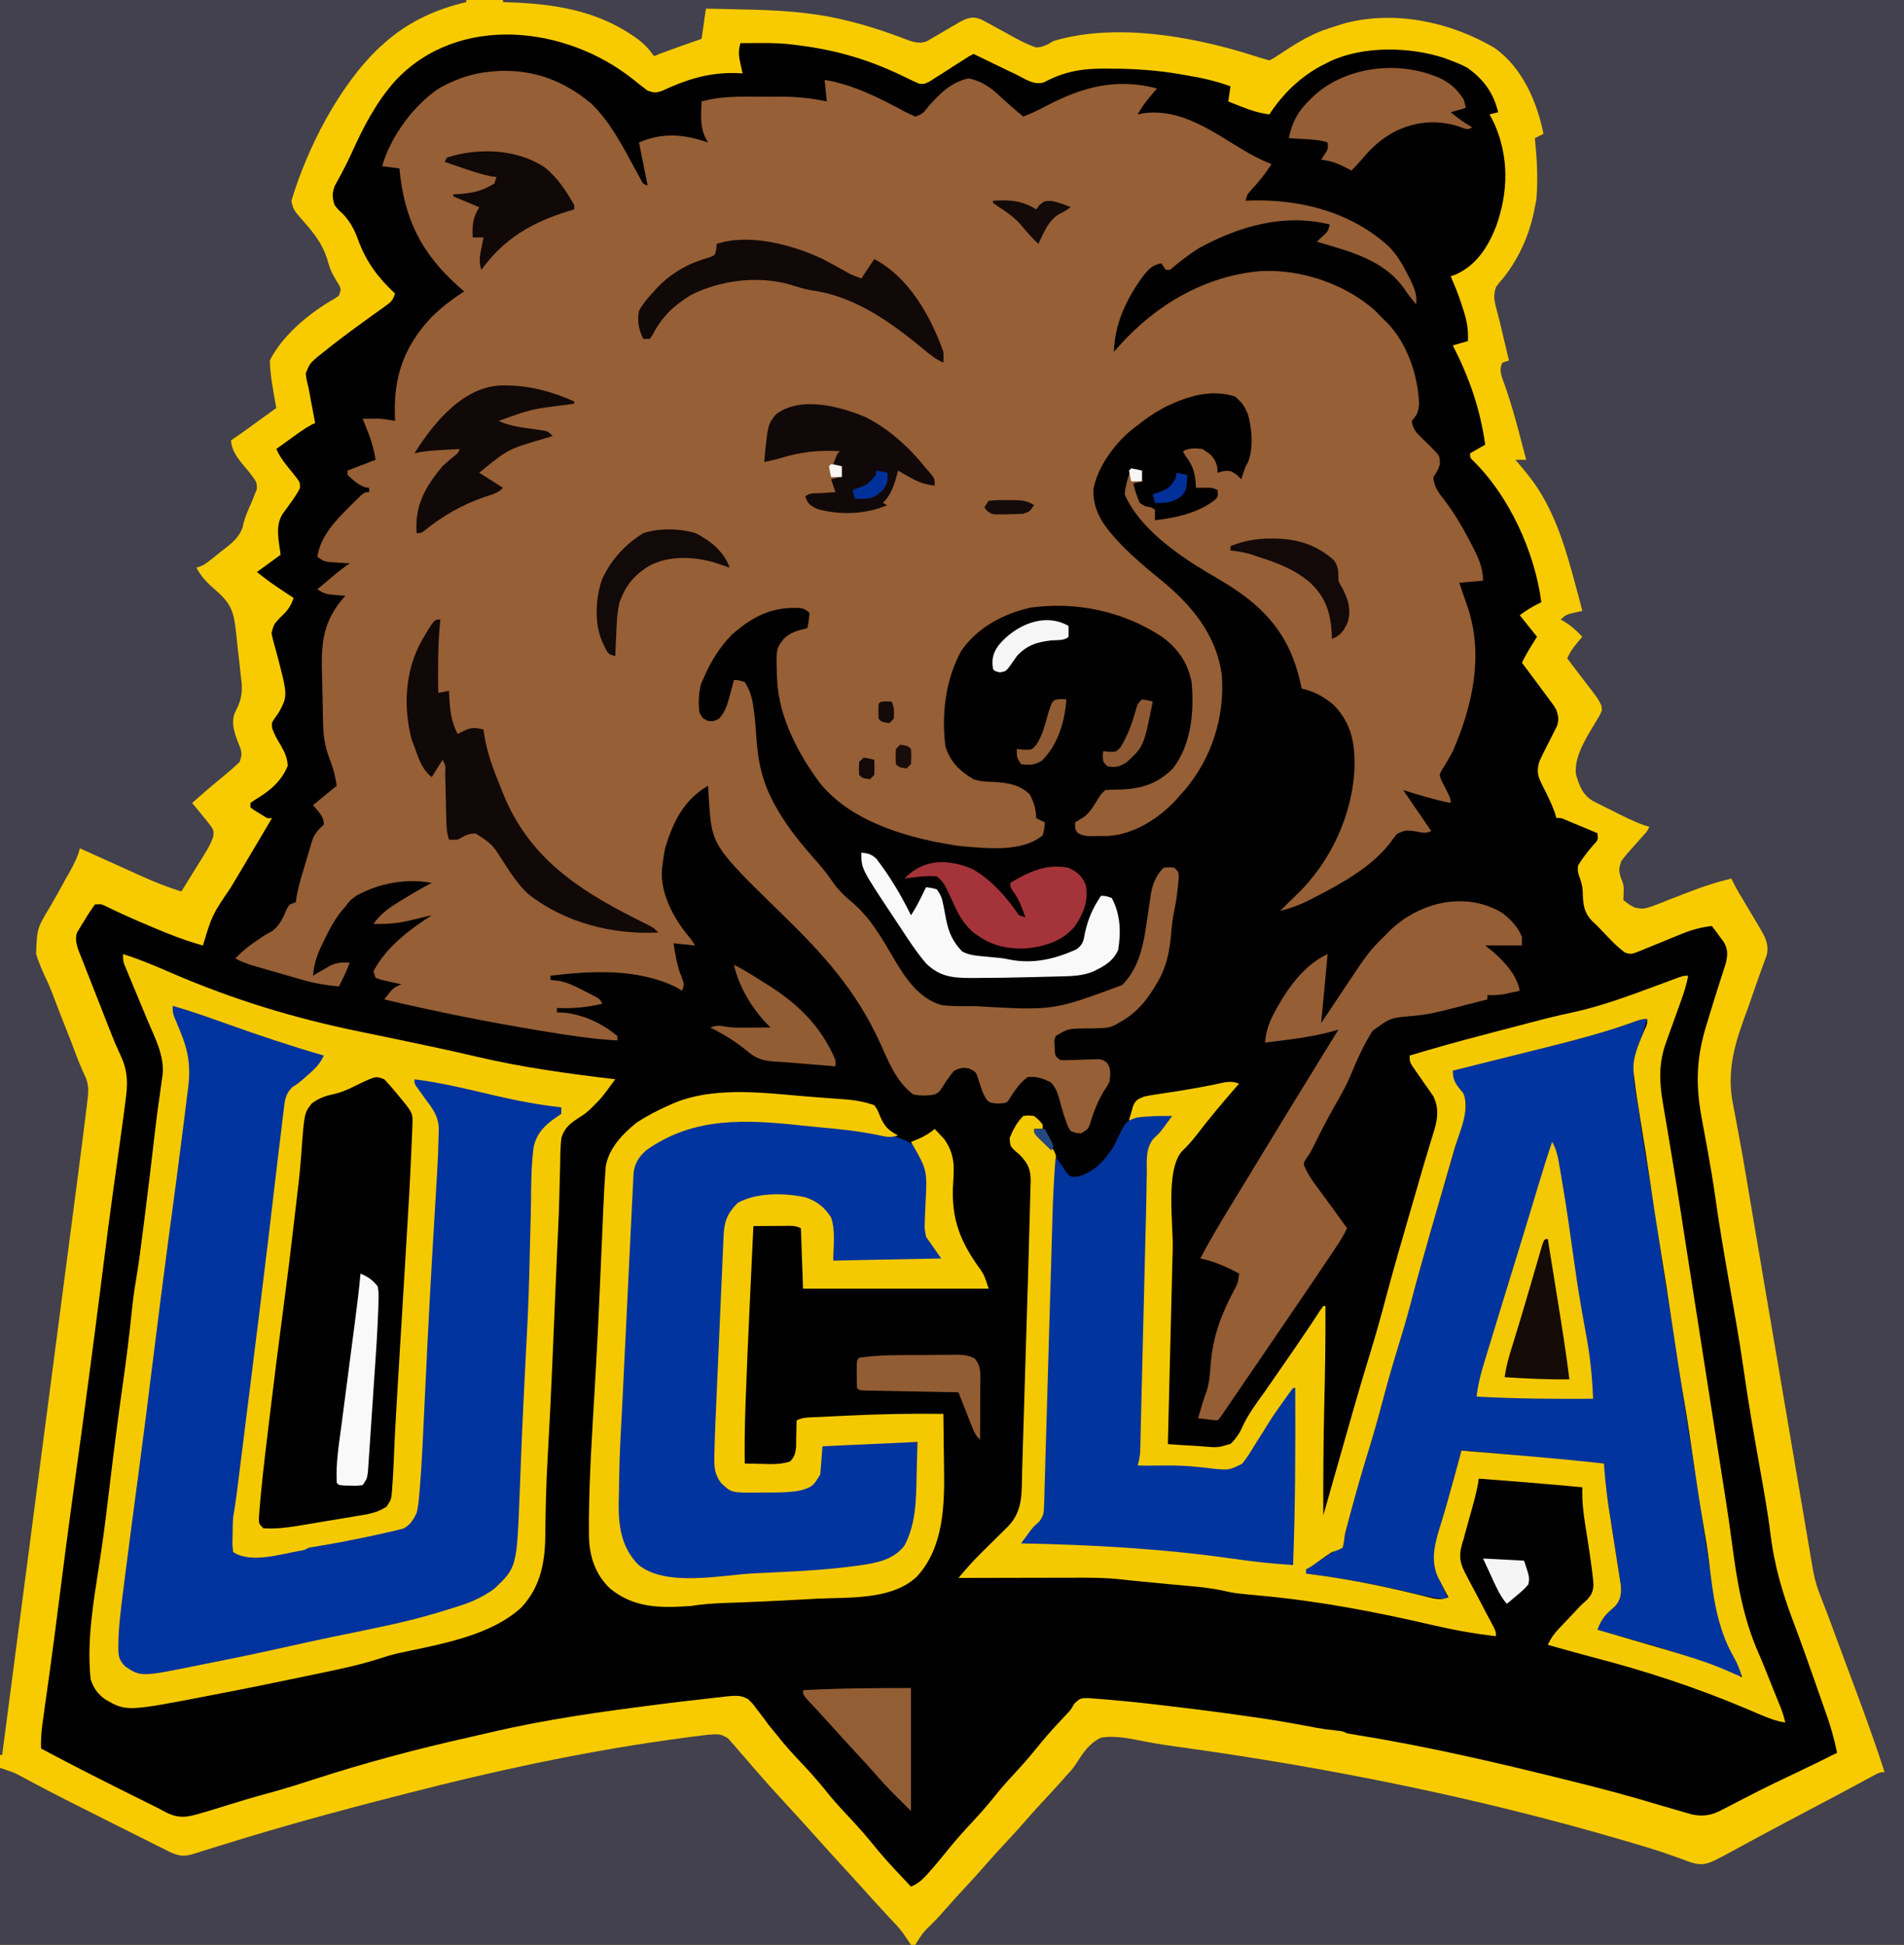 <svg id="svg" version="1.1" xmlns="http://www.w3.org/2000/svg" style="display: block;" viewBox="0 0 882 901"><rect x="0" y="0" width="882" height="901" fill="#808080" stroke="none"/><path d="M0 0 C291.06 0 582.12 0 882 0 C882 297.33 882 594.66 882 901 C590.94 901 299.88 901 0 901 C0 603.67 0 306.34 0 0 Z " transform="translate(0,0)" style="fill: whit;"/><path d="M0 0 C291.06 0 582.12 0 882 0 C882 297.33 882 594.66 882 901 C590.94 901 299.88 901 0 901 C0 603.67 0 306.34 0 0 Z M183.066 37.465 C174.326 47.296 168.508 58.472 163.121 70.391 C161.782 73.35 160.378 76.244 158.848 79.109 C158.347 80.054 158.347 80.054 157.837 81.017 C156.94 82.69 156.029 84.355 155.117 86.02 C153.778 89.594 153.848 91.38 155 95 C156.612 97.095 156.612 97.095 158.688 98.938 C162.302 102.745 164.243 106.487 166 111.375 C169.569 121.204 175.334 128.909 183 136 C181.853 139.441 181.072 139.949 178.203 142.004 C177.415 142.575 176.627 143.146 175.816 143.734 C174.969 144.337 174.122 144.941 173.25 145.562 C171.508 146.826 169.768 148.09 168.027 149.355 C167.17 149.976 166.313 150.597 165.429 151.236 C160.19 155.041 155.038 158.931 150 163 C149.14 163.684 148.28 164.369 147.395 165.074 C143.517 168.375 143.517 168.375 141.637 172.934 C141.845 175.387 142.397 177.61 143 180 C143.405 182.11 143.783 184.223 144.161 186.338 C144.743 189.565 145.372 192.782 146 196 C145.234 196.336 145.234 196.336 144.453 196.68 C141.004 198.536 137.917 200.827 134.75 203.125 C134.1 203.593 133.451 204.061 132.781 204.543 C131.186 205.693 129.593 206.846 128 208 C129.912 212.395 132.96 215.9 135.986 219.578 C139.004 223.427 139.004 223.427 138.984 226.059 C137.711 228.57 136.217 230.782 134.562 233.062 C133.945 233.92 133.328 234.777 132.691 235.66 C131.854 236.818 131.854 236.818 131 238 C127.278 243.583 129.214 250.612 130 257 C126.37 259.64 122.74 262.28 119 265 C122.72 267.976 126.351 270.638 130.312 273.25 C131.381 273.956 132.45 274.663 133.551 275.391 C134.359 275.922 135.167 276.453 136 277 C134.65 281.121 132.915 283.215 129.75 286.125 C126.831 289.277 126.831 289.277 125.781 293.289 C126.347 296.259 127.153 299.096 128 302 C133.346 322.285 133.346 322.285 129.188 330 C128.583 330.866 127.978 331.733 127.355 332.625 C125.776 334.903 125.776 334.903 126.105 337.477 C127.132 340.372 128.514 342.76 130.125 345.375 C132.026 348.814 132.977 350.728 133.312 354.688 C130.312 362.259 124.558 366.688 117.723 370.773 C117.154 371.178 116.586 371.583 116 372 C116 372.66 116 373.32 116 374 C117.718 375.366 117.718 375.366 119.875 376.625 C120.594 377.071 121.314 377.517 122.055 377.977 C123.929 379.155 123.929 379.155 126 379 C125.568 379.729 125.135 380.458 124.69 381.209 C120.549 388.191 120.549 388.191 116.413 395.176 C115.676 396.421 114.94 397.666 114.203 398.91 C113.656 399.834 113.656 399.834 113.098 400.777 C111.052 404.233 108.994 407.681 106.922 411.121 C98.257 423.899 98.257 423.899 94 438 C86.479 435.933 79.363 433.23 72.188 430.188 C71.137 429.747 70.086 429.306 69.003 428.852 C62.352 426.047 55.78 423.13 49.293 419.961 C46.953 418.807 46.953 418.807 44 419 C42.246 421.371 40.741 423.659 39.25 426.188 C38.826 426.861 38.402 427.535 37.965 428.229 C37.569 428.889 37.173 429.55 36.766 430.23 C36.402 430.833 36.039 431.435 35.665 432.055 C34.337 435.939 36.244 439.929 37.687 443.6 C38.203 444.923 38.203 444.923 38.729 446.272 C39.102 447.215 39.475 448.158 39.859 449.129 C40.246 450.114 40.632 451.1 41.03 452.115 C41.848 454.201 42.669 456.287 43.491 458.371 C44.735 461.525 45.974 464.681 47.211 467.838 C47.61 468.853 48.009 469.868 48.42 470.914 C49.209 472.923 49.996 474.934 50.78 476.945 C53.098 482.864 53.098 482.864 55.729 488.648 C59.481 496.465 59.219 502.549 58 511 C57.778 512.711 57.557 514.421 57.338 516.132 C56.685 521.147 55.986 526.154 55.277 531.16 C54.471 536.846 53.683 542.534 52.895 548.223 C52.734 549.382 52.573 550.542 52.407 551.737 C50.858 562.94 49.415 574.155 48 585.375 C47.51 589.253 47.019 593.13 46.527 597.008 C46.404 597.979 46.281 598.95 46.154 599.951 C44.659 611.722 43.115 623.487 41.562 635.25 C41.417 636.355 41.271 637.46 41.121 638.598 C38.808 656.095 36.415 673.58 33.996 691.063 C31.752 707.306 29.621 723.56 27.574 739.829 C26.202 750.73 24.794 761.624 23.293 772.508 C23.082 774.036 23.082 774.036 22.868 775.595 C22.194 780.471 21.515 785.346 20.828 790.22 C20.586 791.961 20.344 793.701 20.102 795.441 C19.989 796.224 19.877 797.006 19.762 797.811 C19.195 801.911 18.884 805.848 19 810 C31.428 816.684 44.007 823.059 56.625 829.375 C57.414 829.771 58.203 830.166 59.016 830.574 C62.745 832.444 66.479 834.303 70.228 836.136 C72.43 837.213 74.582 838.319 76.733 839.497 C82.66 842.602 86.711 841.919 93 840 C93.877 839.75 94.753 839.501 95.656 839.244 C98.45 838.427 101.225 837.563 104 836.688 C110.932 834.535 117.865 832.447 124.875 830.562 C131.865 828.67 138.741 826.495 145.625 824.25 C169.27 816.588 193.175 810.225 217.429 804.804 C220.887 804.025 224.338 803.221 227.789 802.41 C252.924 796.559 278.298 792.992 303.875 789.75 C305.409 789.554 305.409 789.554 306.975 789.353 C312.763 788.617 318.554 787.92 324.355 787.29 C326.087 787.1 327.819 786.901 329.55 786.693 C342.135 785.211 342.135 785.211 346.292 786.97 C348.061 788.436 349.218 789.849 350.5 791.75 C350.973 792.347 351.446 792.944 351.934 793.559 C353.337 795.341 354.666 797.165 356 799 C357.469 800.821 358.947 802.634 360.438 804.438 C361.148 805.323 361.858 806.209 362.59 807.121 C365.974 811.164 369.59 814.971 373.203 818.808 C377.224 823.101 380.95 827.563 384.625 832.156 C387.465 835.556 390.464 838.776 393.5 842 C398.093 846.877 402.404 851.878 406.59 857.113 C411.475 862.965 416.767 868.46 422 874 C425.597 872.505 427.631 870.473 430.188 867.562 C430.979 866.663 431.77 865.763 432.586 864.836 C434.871 862.152 437.1 859.431 439.312 856.688 C443.203 851.874 447.329 847.352 451.556 842.839 C455.479 838.626 459.119 834.236 462.723 829.746 C465.218 826.737 467.838 823.861 470.5 821 C474.762 816.42 478.745 811.682 482.668 806.805 C486.134 802.636 489.82 798.688 493.52 794.727 C496.034 792.144 496.034 792.144 497.595 789.327 C500.244 786.764 500.575 786.658 504.041 786.651 C505.683 786.755 507.323 786.889 508.961 787.047 C509.845 787.113 510.73 787.178 511.641 787.246 C514.431 787.465 517.215 787.726 520 788 C521.284 788.122 521.284 788.122 522.593 788.246 C528.615 788.829 534.62 789.525 540.625 790.25 C542.003 790.413 542.003 790.413 543.409 790.58 C556.192 792.095 568.951 793.754 581.688 795.625 C582.358 795.723 583.028 795.821 583.719 795.922 C592.362 797.195 600.94 798.699 609.513 800.366 C612.472 800.904 615.385 801.321 618.375 801.625 C622 802 622 802 624 803 C625.744 803.332 627.496 803.625 629.25 803.898 C662.559 809.275 695.468 817.034 728.188 825.188 C729.202 825.44 730.216 825.692 731.262 825.951 C743.599 829.024 755.831 832.319 768 836 C771.225 836.953 774.454 837.89 777.688 838.812 C778.419 839.028 779.151 839.244 779.904 839.467 C780.978 839.771 780.978 839.771 782.074 840.082 C782.689 840.26 783.303 840.437 783.936 840.62 C789.179 841.585 792.761 840.992 797.465 838.543 C798.501 838.013 799.538 837.482 800.605 836.936 C801.705 836.359 802.805 835.782 803.938 835.188 C806.269 833.992 808.601 832.798 810.934 831.605 C811.523 831.303 812.112 831 812.719 830.688 C819.498 827.212 826.377 823.953 833.261 820.692 C839.213 817.869 845.12 814.969 851 812 C849.75 805.745 848.046 799.811 845.91 793.805 C845.459 792.518 845.459 792.518 844.999 791.206 C844.357 789.375 843.713 787.545 843.066 785.716 C842.048 782.833 841.039 779.947 840.032 777.061 C837.01 768.415 833.954 759.789 830.703 751.227 C825.582 737.669 821.813 724.707 820.086 710.27 C818.823 699.945 816.926 689.725 815.116 679.485 C812.419 664.22 809.738 648.968 807.598 633.613 C805.676 620.194 803.226 606.858 800.888 593.506 C798.577 580.291 796.309 567.09 794.466 553.8 C793.525 547.158 792.406 540.561 791.211 533.961 C790.97 532.625 790.97 532.625 790.725 531.262 C789.926 526.834 789.116 522.409 788.285 517.987 C785.316 501.913 785.839 489.544 790.75 474 C791.2 472.532 791.647 471.063 792.094 469.594 C793.763 464.122 795.463 458.662 797.221 453.219 C797.769 451.502 797.769 451.502 798.328 449.75 C798.652 448.755 798.976 447.76 799.31 446.734 C800.352 442.605 800.608 440.063 798.469 436.324 C797.819 435.454 797.169 434.584 796.5 433.688 C795.85 432.804 795.201 431.921 794.531 431.012 C794.026 430.348 793.521 429.684 793 429 C787.849 429.551 783.462 430.788 778.676 432.793 C777.304 433.346 775.932 433.899 774.561 434.451 C772.425 435.321 770.292 436.196 768.162 437.079 C766.088 437.935 764.008 438.771 761.926 439.605 C761.29 439.875 760.655 440.145 760 440.423 C755.576 442.178 755.576 442.178 752.729 441.297 C748.014 437.76 744.086 433.228 740 429 C739.002 428.08 739.002 428.08 737.984 427.141 C733.618 422.859 733.314 418.98 733.18 412.977 C733.006 410.098 732.392 408.164 731.375 405.5 C730.812 403.367 730.812 403.367 731 401 C733.087 397.531 735.329 394.679 737.961 391.602 C740.308 389.157 740.308 389.157 740 386 C737.21 384.829 734.418 383.663 731.625 382.5 C730.434 381.999 730.434 381.999 729.219 381.488 C728.458 381.172 727.698 380.857 726.914 380.531 C726.212 380.238 725.511 379.945 724.788 379.643 C723.003 378.887 723.003 378.887 721 379 C720.746 378.166 720.492 377.332 720.23 376.473 C718.626 371.945 716.501 367.744 714.303 363.479 C712.319 359.425 711.793 357.306 713 353 C713.648 351.487 714.351 349.996 715.102 348.531 C715.509 347.713 715.916 346.894 716.336 346.051 C717.197 344.347 718.064 342.647 718.938 340.949 C719.342 340.131 719.747 339.312 720.164 338.469 C720.54 337.731 720.916 336.993 721.303 336.232 C722.193 333.383 721.901 331.832 721 329 C719.766 326.797 719.766 326.797 718.164 324.715 C717.594 323.937 717.025 323.159 716.438 322.357 C715.54 321.16 715.54 321.16 714.625 319.938 C714.035 319.135 713.444 318.333 712.836 317.506 C710.244 313.989 707.622 310.494 705 307 C707.029 302.79 709.501 298.946 712 295 C708.04 290.05 708.04 290.05 704 285 C707.316 282.513 710.294 280.769 714 279 C711.002 255.86 699.146 229.709 682.238 213.289 C681 212 681 212 681 210 C683.31 208.68 685.62 207.36 688 206 C685.615 189.147 680.641 175.089 673 160 C675.31 159.34 677.62 158.68 680 158 C680.265 152.501 679.426 148.199 677.688 143 C677.474 142.327 677.261 141.654 677.041 140.961 C675.605 136.519 673.894 132.266 672 128 C673.085 127.625 673.085 127.625 674.191 127.242 C683.864 122.964 689.255 114.499 693 105 C698.79 88.996 699.08 72.457 692.066 56.934 C691.42 55.601 690.719 54.295 690 53 C691.32 52.67 692.64 52.34 694 52 C691.841 43.077 687.289 36.707 679.715 31.398 C677.191 30.025 674.698 28.987 672 28 C670.471 27.414 670.471 27.414 668.91 26.816 C652.961 21.631 631.444 21.164 616.041 28.461 C615.408 28.783 614.776 29.105 614.125 29.438 C613.105 29.954 613.105 29.954 612.065 30.48 C602.175 35.754 594.125 43.625 588 53 C583.396 52.391 579.435 51.153 575.125 49.438 C573.973 48.982 572.82 48.527 571.633 48.059 C570.764 47.709 569.895 47.36 569 47 C569.33 44.69 569.66 42.38 570 40 C563.282 37.506 556.622 36.04 549.562 34.875 C548.59 34.706 547.617 34.537 546.615 34.363 C536.03 32.567 525.737 31.819 515 31.812 C513.333 31.794 513.333 31.794 511.633 31.775 C501.081 31.757 492.868 33.158 483.543 38.172 C478.985 39.656 474.695 36.424 470.551 34.434 C469.032 33.706 469.032 33.706 467.482 32.963 C465.913 32.208 465.913 32.208 464.312 31.438 C462.726 30.677 462.726 30.677 461.107 29.9 C453.49 26.245 453.49 26.245 451 25 C448.59 26.214 448.59 26.214 445.914 28 C444.901 28.639 443.888 29.279 442.844 29.938 C440.703 31.309 438.565 32.684 436.43 34.062 C435.414 34.702 434.398 35.341 433.352 36 C432.422 36.598 431.492 37.196 430.534 37.812 C428 39 428 39 425.915 38.806 C423.911 37.962 421.957 37.09 420.016 36.109 C403.551 27.95 388.225 23.314 370 21 C368.896 20.853 368.896 20.853 367.769 20.703 C362.305 20.026 356.939 19.879 351.438 19.938 C350.62 19.942 349.802 19.947 348.959 19.951 C346.973 19.963 344.986 19.981 343 20 C342.015 23.476 342.144 25.704 342.938 29.25 C343.132 30.142 343.327 31.034 343.527 31.953 C343.683 32.629 343.839 33.304 344 34 C343.068 33.954 342.136 33.907 341.176 33.859 C328.338 33.496 318.223 36.748 306.559 42.145 C303.685 43.105 302.799 42.957 300 42 C297.745 40.34 295.592 38.655 293.438 36.875 C262.103 11.802 212.212 6.178 183.066 37.465 Z " transform="translate(0,0)" style="fill: #F8CB01;"/><path d="M0 0 C16.127 -0.465 29.606 4.717 42.137 15.137 C50.76 23.455 56.208 34.09 61.89 44.498 C62.424 45.472 62.958 46.446 63.508 47.449 C64.223 48.772 64.223 48.772 64.953 50.122 C66.071 52.293 66.071 52.293 68.23 53.156 C66.25 43.256 66.25 43.256 64.23 33.156 C75.234 28.441 85.034 29.317 96.23 33.156 C95.735 32.249 95.24 31.341 94.73 30.406 C92.442 25.197 92.983 19.731 93.23 14.156 C103.712 11.158 115.676 12.032 126.48 11.969 C127.664 11.956 128.847 11.943 130.066 11.929 C137.383 11.922 144.072 12.632 151.23 14.156 C150.9 10.856 150.57 7.556 150.23 4.156 C163.29 6.293 175.584 12.519 187.141 18.754 C188.801 19.627 190.513 20.401 192.23 21.156 C195.588 20.037 196.117 19.293 198.23 16.594 C203.245 10.718 209.262 4.872 217.043 3.469 C222.878 4.727 226.926 7.489 231.23 11.531 C234.82 14.855 238.441 18.065 242.23 21.156 C245.818 19.819 249.162 18.176 252.545 16.389 C269.506 7.518 285.106 3.116 304.23 8.156 C303.633 8.827 303.633 8.827 303.023 9.512 C300.051 12.904 297.402 16.175 295.23 20.156 C296.055 19.991 296.88 19.826 297.73 19.656 C315.525 17.114 330.224 28.418 344.918 37.094 C348.935 39.463 352.882 41.476 357.23 43.156 C354.438 47.625 351.289 51.448 347.719 55.324 C346.023 57.192 346.023 57.192 345.23 60.156 C345.781 60.121 346.331 60.087 346.898 60.051 C370.503 59.282 394.477 65.391 411.973 81.734 C415.487 85.504 417.926 89.569 420.23 94.156 C420.643 94.967 421.055 95.778 421.48 96.613 C423.354 100.537 424.804 103.708 424.23 108.156 C420.523 103.593 420.523 103.593 418.98 101.289 C409.531 87.49 393.496 83.628 378.23 79.156 C379.035 78.393 379.839 77.63 380.668 76.844 C383.398 74.362 383.398 74.362 384.23 71.156 C363.084 65.916 342.472 71.891 323.723 82.059 C318.887 85.069 314.57 88.485 310.23 92.156 C309.57 92.156 308.91 92.156 308.23 92.156 C307.57 91.166 306.91 90.176 306.23 89.156 C301.128 90.043 299.185 93.146 296.23 97.156 C289.375 107.067 284.532 117.994 284.23 130.156 C285.248 128.996 285.248 128.996 286.285 127.812 C303.422 108.513 326.305 94.888 352.473 92.73 C370.873 91.831 390.958 98.543 404.855 110.719 C406.335 112.176 407.796 113.653 409.23 115.156 C409.789 115.695 410.347 116.234 410.922 116.789 C420.213 126.444 425.069 141.08 425.605 154.219 C425.224 158.223 424.72 159.233 422.23 162.156 C422.628 165.363 423.695 166.97 425.988 169.18 C426.802 170 426.802 170 427.633 170.836 C428.781 171.966 429.938 173.089 431.102 174.203 C435.232 178.403 435.232 178.403 435.223 182.383 C434.23 185.156 434.23 185.156 432.23 188.156 C432.428 192.811 434.917 195.745 437.668 199.281 C441.916 204.971 445.441 210.866 448.73 217.156 C449.151 217.957 449.572 218.758 450.006 219.583 C452.819 225.06 455.23 229.884 455.23 236.156 C451.6 236.486 447.97 236.816 444.23 237.156 C444.652 238.374 445.074 239.593 445.508 240.848 C446.062 242.471 446.615 244.095 447.168 245.719 C447.446 246.519 447.724 247.318 448.01 248.143 C455.61 270.577 450.434 294.034 441.23 315.156 C439.621 318.169 437.968 321.071 436.102 323.93 C434.956 326.192 434.956 326.192 435.977 328.746 C436.597 329.939 436.597 329.939 437.23 331.156 C440.23 337.041 440.23 337.041 440.23 339.156 C432.725 337.63 425.535 335.463 418.23 333.156 C422.52 339.426 426.81 345.696 431.23 352.156 C428.424 353.559 426.613 352.746 423.543 352.219 C419.143 351.722 419.143 351.722 415.305 353.516 C414.202 354.884 413.139 356.286 412.109 357.711 C403.295 369.182 388.485 377.165 375.793 383.594 C375.143 383.924 374.493 384.254 373.823 384.594 C369.7 386.618 365.68 388.014 361.23 389.156 C363.677 386.692 366.133 384.248 368.66 381.867 C384.572 366.667 394.916 344.502 395.699 322.42 C395.835 311.015 394.265 302.468 386.23 293.914 C381.866 290.078 376.919 287.376 371.23 286.156 C371 285.117 370.769 284.078 370.531 283.008 C365.72 262.073 355.18 249.527 337.23 238.156 C334.076 236.225 330.889 234.349 327.701 232.473 C313.732 224.182 295.889 211.704 289.23 196.156 C289.598 191.932 290.808 188.138 292.23 184.156 C293.88 184.486 295.53 184.816 297.23 185.156 C297.23 186.806 297.23 188.456 297.23 190.156 C295.91 190.486 294.59 190.816 293.23 191.156 C294.017 194.263 294.877 197.246 296.23 200.156 C298.666 201.766 298.666 201.766 301.23 202.156 C301.89 202.486 302.55 202.816 303.23 203.156 C303.23 204.806 303.23 206.456 303.23 208.156 C312.768 207.143 323.424 204.746 331.133 198.652 C332.526 197.062 332.526 197.062 332.23 194.156 C329.943 193.013 328.638 193.053 326.105 193.094 C324.187 193.125 324.187 193.125 322.23 193.156 C322.205 192.576 322.179 191.996 322.152 191.398 C321.752 185.885 320.718 182.625 317.23 178.156 C316.9 177.496 316.57 176.836 316.23 176.156 C319.38 174.582 321.751 174.808 325.23 175.156 C329.133 177.613 330.916 178.965 332.105 183.469 C332.167 184.799 332.167 184.799 332.23 186.156 C333.117 185.909 334.004 185.661 334.918 185.406 C338.23 185.156 338.23 185.156 341.105 187.094 C341.807 187.774 342.508 188.455 343.23 189.156 C343.519 188.249 343.808 187.341 344.105 186.406 C345.23 183.156 345.23 183.156 346.273 181.461 C348.943 175.032 348.225 165.474 346.25 158.887 C344.095 154.342 344.095 154.342 340.508 150.938 C329.803 147.265 318.853 150.574 309.086 155.16 C304.076 157.678 299.582 160.621 295.23 164.156 C294.55 164.664 293.869 165.172 293.168 165.695 C284.784 172.343 276.682 183.267 274.727 193.895 C274.474 204.998 280.516 211.906 287.816 219.719 C293.459 225.416 299.482 230.577 305.73 235.594 C320.061 247.273 331.818 261.15 334.23 280.156 C335.596 299.29 329.546 318.412 317.051 333.148 C316.45 333.811 315.849 334.474 315.23 335.156 C314.589 335.901 313.947 336.646 313.285 337.414 C305.111 346.312 293.482 353.855 281.152 354.457 C279.762 354.471 278.371 354.475 276.98 354.469 C276.274 354.485 275.568 354.501 274.84 354.518 C271.866 354.52 269.756 354.509 267.246 352.824 C266.23 351.156 266.23 351.156 266.23 348.156 C267.652 347.276 269.075 346.398 270.504 345.531 C273.356 343.26 275.034 340.254 276.934 337.18 C278.23 335.156 278.23 335.156 280.23 333.156 C282.116 333.048 284.004 332.951 285.893 332.931 C296.208 332.818 304.121 330.653 311.605 323.094 C320.171 311.946 321.449 296.698 320.23 283.156 C318.366 273.946 313.883 267.572 306.379 262.062 C288.404 250.342 266.986 245.749 245.773 248.625 C233.058 251.425 220.755 257.922 213.383 268.91 C206.183 282.194 204.263 298.245 206.23 313.156 C208.538 320.26 212.897 324.452 219.23 328.156 C222.59 329.276 225.319 329.298 228.855 329.406 C235.181 329.851 240.549 330.592 245.23 335.156 C247.103 338.654 248.23 342.172 248.23 346.156 C249.55 346.816 250.87 347.476 252.23 348.156 C252.043 350.969 252.043 350.969 251.23 354.156 C241.482 362.185 224.884 360.095 213.23 359.156 C190.411 355.885 163.349 348.601 148.23 330.156 C138.068 316.579 128.976 299.366 128.23 282.156 C128.179 281.112 128.127 280.068 128.074 278.992 C127.772 267.849 127.772 267.849 131.23 263.156 C134.383 260.004 137.971 259.221 142.23 258.156 C142.907 254.753 142.907 254.753 143.23 251.156 C140.526 248.451 139.008 248.826 135.23 248.781 C123.908 249.005 115.683 253.818 107.23 261.156 C101.521 267.099 97.487 273.615 94.23 281.156 C93.797 282.146 93.364 283.136 92.918 284.156 C91.917 288.525 91.614 292.704 92.23 297.156 C93.694 299.958 93.694 299.958 96.23 301.156 C98.837 301.318 98.837 301.318 101.23 300.156 C104.354 296.839 105.252 293.247 106.418 288.906 C106.762 287.643 107.106 286.38 107.461 285.078 C107.715 284.114 107.969 283.15 108.23 282.156 C110.543 282.281 110.543 282.281 113.23 283.156 C115.764 287.049 116.71 290.653 117.293 295.219 C117.455 296.439 117.618 297.66 117.785 298.918 C118.138 302.001 118.364 305.078 118.551 308.176 C119.326 320.137 121.347 329.665 127.23 340.156 C127.565 340.755 127.899 341.353 128.243 341.97 C133.452 351.061 139.988 358.864 146.93 366.671 C149.736 369.875 152.27 373.205 154.668 376.719 C156.999 379.897 159.554 382.319 162.583 384.832 C171.269 392.144 176.321 401.024 182.004 410.746 C187.358 419.869 193.617 429.677 204.348 432.766 C208.604 433.342 212.815 433.303 217.105 433.281 C218.591 433.275 218.591 433.275 220.106 433.269 C256.111 435.37 256.111 435.37 288.113 423.473 C296.604 414.645 298.102 403.64 299.793 391.906 C300.178 389.253 300.578 386.603 300.984 383.953 C301.153 382.791 301.321 381.63 301.494 380.433 C302.496 375.975 303.981 372.406 307.23 369.156 C309.73 368.906 309.73 368.906 312.23 369.156 C314.23 371.156 314.23 371.156 314.277 373.844 C313.748 379.75 313.061 385.456 311.75 391.238 C311.322 393.64 311.058 395.929 310.867 398.355 C310.084 408.148 308.65 415.709 303.23 424.156 C302.618 425.135 302.006 426.113 301.375 427.121 C297.176 433.365 292.854 437.583 286.23 441.156 C285.622 441.503 285.014 441.85 284.387 442.207 C281.976 443.268 280.265 443.424 277.641 443.465 C276.34 443.503 276.34 443.503 275.014 443.541 C273.204 443.576 271.394 443.607 269.584 443.635 C262.866 443.765 262.866 443.765 257.23 447.156 C256.555 449.355 256.555 449.355 256.793 451.719 C256.815 452.504 256.837 453.289 256.859 454.098 C257.068 456.374 257.068 456.374 259.23 458.156 C261.316 458.384 261.316 458.384 263.695 458.246 C264.578 458.226 265.46 458.206 266.369 458.186 C268.231 458.124 270.093 458.059 271.955 457.99 C272.839 457.972 273.722 457.953 274.633 457.934 C275.442 457.905 276.252 457.877 277.086 457.847 C279.23 458.156 279.23 458.156 280.994 459.459 C283.062 462.298 282.581 464.766 282.23 468.156 C280.98 470.594 280.98 470.594 279.23 473.156 C276.513 478.042 274.549 482.89 273.039 488.273 C272.23 490.156 272.23 490.156 269.23 492.156 C266.676 492.059 266.676 492.059 264.23 491.156 C262.973 489.223 262.973 489.223 262.105 486.719 C261.782 485.82 261.458 484.922 261.125 483.996 C260.267 481.274 259.526 478.539 258.793 475.781 C257.854 472.601 257.245 471.173 255.043 468.594 C251.439 466.752 248.307 465.676 244.23 466.156 C240.262 469.132 237.875 473 235.23 477.156 C234.23 478.156 234.23 478.156 230.855 478.406 C227.23 478.156 227.23 478.156 225.629 476.988 C223.279 473.909 222.458 470.306 221.293 466.652 C220.371 463.854 220.371 463.854 217.23 462.156 C213.839 461.684 213.839 461.684 210.23 463.156 C208.123 465.616 206.419 468.155 204.711 470.906 C203.23 473.156 203.23 473.156 201.23 474.156 C197.73 474.846 194.733 474.851 191.23 474.156 C183.334 468.303 179.615 458.461 175.668 449.781 C164.653 425.824 149.496 409.124 130.726 390.844 C97.925 358.841 97.925 358.841 96.605 337.281 C96.531 336.129 96.456 334.976 96.379 333.789 C96.33 332.92 96.281 332.051 96.23 331.156 C85.081 337.683 80.041 347.73 76.414 359.895 C75.861 362.321 75.5 364.683 75.23 367.156 C75.055 368.392 75.055 368.392 74.875 369.652 C73.942 381.505 80.758 393.388 88.23 402.156 C89.22 403.641 89.22 403.641 90.23 405.156 C86.93 404.826 83.63 404.496 80.23 404.156 C81.064 409.49 81.876 414.636 83.918 419.656 C85.23 423.156 85.23 423.156 84.23 426.156 C83.261 425.579 82.292 425.001 81.293 424.406 C63.471 415.758 42.414 416.873 23.23 419.156 C23.23 419.816 23.23 420.476 23.23 421.156 C24.213 421.24 25.195 421.324 26.207 421.41 C30.792 422.067 34.531 423.974 38.605 426.094 C39.329 426.454 40.052 426.814 40.797 427.186 C46.094 429.884 46.094 429.884 47.23 432.156 C40.137 433.88 33.521 434.406 26.23 434.156 C26.23 434.816 26.23 435.476 26.23 436.156 C27.468 436.218 28.705 436.28 29.98 436.344 C38.92 437.345 47.383 441.398 54.23 447.156 C54.23 447.816 54.23 448.476 54.23 449.156 C43.137 448.582 32.302 446.899 21.355 445.094 C20.428 444.942 19.501 444.791 18.546 444.635 C-5.723 440.659 -29.833 435.8 -53.77 430.156 C-49.52 424.629 -49.52 424.629 -45.77 423.156 C-46.624 422.974 -47.479 422.793 -48.359 422.605 C-49.464 422.354 -50.569 422.103 -51.707 421.844 C-52.809 421.6 -53.911 421.356 -55.047 421.105 C-55.945 420.792 -56.844 420.479 -57.77 420.156 C-58.265 418.671 -58.265 418.671 -58.77 417.156 C-52.984 405.964 -42.123 397.856 -31.77 391.156 C-33.562 391.589 -33.562 391.589 -35.391 392.031 C-36.996 392.407 -38.601 392.782 -40.207 393.156 C-41.382 393.442 -41.382 393.442 -42.58 393.734 C-48.103 395.007 -53.102 395.338 -58.77 395.156 C-55.779 390.962 -52.421 388.32 -48.082 385.656 C-47.466 385.269 -46.849 384.882 -46.214 384.483 C-41.493 381.539 -36.694 378.749 -31.77 376.156 C-43.718 374.023 -56.167 376.264 -66.77 382.156 C-69.708 384.344 -69.708 384.344 -71.77 387.156 C-72.212 387.65 -72.654 388.144 -73.109 388.652 C-76.953 393.23 -79.515 398.362 -82.082 403.719 C-82.607 404.799 -82.607 404.799 -83.142 405.901 C-85.217 410.369 -86.324 414.246 -86.77 419.156 C-86.045 418.723 -85.321 418.29 -84.574 417.844 C-83.124 417.008 -83.124 417.008 -81.645 416.156 C-80.693 415.599 -79.742 415.043 -78.762 414.469 C-75.504 413.04 -73.286 412.906 -69.77 413.156 C-71.219 416.947 -72.921 420.544 -74.77 424.156 C-80.809 423.607 -86.353 422.646 -92.164 420.941 C-92.919 420.726 -93.673 420.51 -94.451 420.287 C-96.029 419.835 -97.606 419.378 -99.182 418.918 C-101.591 418.216 -104.003 417.526 -106.416 416.838 C-107.957 416.394 -109.498 415.949 -111.039 415.504 C-111.756 415.299 -112.472 415.093 -113.211 414.882 C-116.566 413.898 -119.715 412.874 -122.77 411.156 C-120.012 408.259 -117.192 405.916 -113.895 403.656 C-113.017 403.044 -112.139 402.432 -111.234 401.801 C-108.77 400.156 -108.77 400.156 -105.457 398.344 C-101.966 395.502 -100.689 392.394 -98.945 388.301 C-97.77 386.156 -97.77 386.156 -94.77 385.156 C-94.64 384.293 -94.51 383.429 -94.376 382.54 C-93.366 376.906 -91.615 371.502 -89.957 366.031 C-89.442 364.262 -89.442 364.262 -88.916 362.457 C-88.572 361.324 -88.229 360.191 -87.875 359.023 C-87.567 357.993 -87.259 356.963 -86.942 355.902 C-85.662 352.905 -84.12 351.364 -81.77 349.156 C-81.77 345.093 -84.104 343.488 -86.77 340.156 C-83.14 337.186 -79.51 334.216 -75.77 331.156 C-76.501 326.77 -77.212 323.618 -78.77 319.594 C-80.769 314.412 -81.859 309.703 -82.042 304.145 C-82.074 303.173 -82.106 302.2 -82.139 301.199 C-82.251 296.737 -82.332 292.276 -82.394 287.813 C-82.436 285.476 -82.497 283.139 -82.579 280.803 C-83.108 265.413 -82.441 254.812 -71.77 243.156 C-74.176 242.969 -74.176 242.969 -76.582 242.781 C-80.263 242.494 -81.607 242.265 -84.77 240.156 C-82.834 238.529 -80.896 236.905 -78.957 235.281 C-78.41 234.821 -77.863 234.361 -77.299 233.887 C-74.85 231.839 -72.429 229.929 -69.77 228.156 C-71.017 228.083 -71.017 228.083 -72.289 228.008 C-73.919 227.896 -73.919 227.896 -75.582 227.781 C-76.661 227.712 -77.74 227.642 -78.852 227.57 C-81.77 227.156 -81.77 227.156 -84.77 225.156 C-83.283 215.348 -76.201 208.23 -69.457 201.469 C-68.834 200.844 -68.211 200.22 -67.57 199.576 C-63.038 195.156 -63.038 195.156 -60.77 195.156 C-60.77 194.496 -60.77 193.836 -60.77 193.156 C-61.306 193.094 -61.842 193.032 -62.395 192.969 C-65.94 191.756 -68.029 189.71 -70.77 187.156 C-70.77 186.496 -70.77 185.836 -70.77 185.156 C-66.48 183.506 -62.19 181.856 -57.77 180.156 C-58.575 175.323 -59.551 171.756 -61.332 167.281 C-61.787 166.129 -62.242 164.976 -62.711 163.789 C-63.06 162.92 -63.41 162.051 -63.77 161.156 C-62.395 161.129 -61.02 161.11 -59.645 161.094 C-58.879 161.082 -58.113 161.071 -57.324 161.059 C-54.409 161.17 -51.636 161.629 -48.77 162.156 C-48.804 161.045 -48.839 159.934 -48.875 158.789 C-49.27 141.176 -44.368 127.445 -32.124 114.351 C-27.484 109.62 -22.305 105.796 -16.77 102.156 C-17.41 101.599 -18.051 101.043 -18.711 100.469 C-36.723 84.578 -44.465 68.769 -46.77 45.156 C-49.41 44.826 -52.05 44.496 -54.77 44.156 C-50.838 30.376 -39.833 15.315 -27.77 7.719 C-18.433 2.663 -10.529 0.436 0 0 Z " transform="translate(231.77,32.844)" style="fill: #965F35;"/><path d="M0 0 C214.17 0 428.34 0 649 0 C649 297.33 649 594.66 649 901 C497.86 901 346.72 901 191 901 C193.178 897.369 194.373 895.397 197.25 892.688 C199.678 890.33 201.979 887.939 204.188 885.375 C207.378 881.673 210.676 878.082 214 874.5 C217.212 871.037 220.411 867.574 223.5 864 C227.101 859.834 230.854 855.814 234.598 851.777 C237.274 848.886 239.923 845.981 242.5 843 C246.101 838.834 249.854 834.814 253.598 830.777 C256.274 827.886 258.923 824.981 261.5 822 C262.052 821.406 262.603 820.811 263.172 820.199 C264.718 818.339 265.888 816.572 267.141 814.52 C269.828 810.48 272.567 807.148 277 805 C284.465 803.775 292.202 805.83 299.537 807.204 C304.489 808.115 309.466 808.806 314.453 809.492 C383.266 819.056 451.679 832.837 518.375 852.375 C519.198 852.616 520.021 852.857 520.869 853.105 C523.235 853.802 525.598 854.504 527.961 855.211 C528.708 855.434 529.454 855.656 530.223 855.886 C534.169 857.081 538.066 858.361 541.946 859.755 C542.758 860.042 543.569 860.329 544.405 860.625 C545.95 861.177 547.489 861.744 549.021 862.329 C553.792 864.029 556.42 864.16 561 862 C562.86 861.096 564.699 860.145 566.516 859.156 C567.585 858.578 568.655 858 569.757 857.405 C570.91 856.776 572.062 856.148 573.25 855.5 C575.758 854.142 578.268 852.788 580.777 851.434 C581.435 851.078 582.092 850.723 582.77 850.356 C590.757 846.042 598.785 841.803 606.812 837.562 C608.896 836.462 610.979 835.361 613.062 834.259 C614.396 833.554 615.73 832.85 617.064 832.146 C620.478 830.344 623.882 828.527 627.275 826.687 C627.965 826.314 628.655 825.941 629.366 825.557 C630.684 824.845 632.001 824.128 633.315 823.409 C637.777 821 637.777 821 640 821 C634.887 804.975 628.979 789.244 623.101 773.49 C621.781 769.948 620.464 766.406 619.146 762.863 C614.441 750.05 614.441 750.05 609.526 737.317 C607.975 733.168 607.106 729.086 606.389 724.725 C606.252 723.931 606.114 723.137 605.973 722.319 C605.519 719.679 605.076 717.037 604.634 714.396 C604.309 712.492 603.983 710.589 603.657 708.686 C602.773 703.522 601.9 698.356 601.028 693.19 C600.107 687.746 599.178 682.304 598.25 676.861 C596.487 666.518 594.732 656.173 592.98 645.828 C591.01 634.198 589.031 622.569 587.051 610.941 C584.626 596.699 582.204 582.457 579.787 568.214 C579.616 567.208 579.445 566.201 579.268 565.164 C578.436 560.262 577.608 555.359 576.79 550.454 C575.436 542.35 574.068 534.253 572.534 526.181 C571.915 522.913 571.317 519.64 570.72 516.367 C570.443 514.88 570.155 513.395 569.855 511.913 C566.534 495.508 570.923 482.421 576.688 467.062 C578.052 463.229 579.369 459.379 580.691 455.531 C581.51 453.175 582.35 450.826 583.215 448.486 C583.595 447.441 583.975 446.397 584.366 445.321 C584.706 444.41 585.046 443.499 585.397 442.561 C586.619 437.375 584.532 433.801 581.91 429.402 C581.291 428.354 580.671 427.305 580.033 426.225 C579.383 425.14 578.733 424.055 578.062 422.938 C576.782 420.781 575.502 418.623 574.223 416.465 C573.653 415.512 573.083 414.559 572.496 413.578 C571.242 411.416 570.084 409.251 569 407 C562.641 408.534 556.525 410.482 550.426 412.84 C549.085 413.35 547.745 413.86 546.404 414.369 C544.344 415.154 542.29 415.947 540.244 416.767 C528.721 421.363 528.721 421.363 524.263 420.422 C522.043 419.316 522.043 419.316 519 417 C519.041 415.969 519.082 414.938 519.125 413.875 C519.19 410.062 519.19 410.062 517.938 406.875 C516.826 403.465 516.859 402.386 518 399 C519.819 396.44 521.892 394.137 524 391.812 C525.106 390.57 526.21 389.327 527.312 388.082 C527.804 387.538 528.295 386.994 528.801 386.433 C530.1 384.993 530.1 384.993 531 383 C530.242 382.783 529.484 382.567 528.703 382.344 C523.514 380.461 518.676 377.982 513.75 375.5 C512.745 375.001 511.739 374.502 510.703 373.988 C509.744 373.507 508.785 373.027 507.797 372.531 C506.924 372.094 506.051 371.656 505.151 371.205 C500.131 368.393 498.591 364.016 497.02 358.691 C496.026 349.337 503.507 339.332 507.948 331.527 C509.172 329.13 509.172 329.13 508.83 326.899 C507.897 324.764 506.801 323.099 505.383 321.25 C504.858 320.559 504.334 319.868 503.793 319.156 C503.243 318.445 502.692 317.733 502.125 317 C501.582 316.288 501.04 315.577 500.48 314.844 C499.465 313.513 498.448 312.185 497.426 310.859 C495.936 308.917 494.466 306.961 493 305 C494.668 301.059 497.227 298.211 500 295 C496.89 291.712 493.984 289.163 490 287 C492.198 284.802 493.175 284.541 496.125 283.875 C498.043 283.442 498.043 283.442 500 283 C498.709 277.988 497.368 272.991 496 268 C495.786 267.214 495.571 266.427 495.351 265.617 C490.709 248.783 485.275 232.631 474 219 C473.468 218.341 472.935 217.683 472.387 217.004 C471.278 215.652 470.143 214.322 469 213 C470.65 213 472.3 213 474 213 C472.945 208.977 471.881 204.957 470.812 200.938 C470.34 199.159 470.34 199.159 469.857 197.345 C467.794 189.684 465.511 182.194 462.75 174.758 C461.988 171.955 461.737 170.61 463 168 C463.99 167.67 464.98 167.34 466 167 C465.209 163.666 464.417 160.333 463.625 157 C463.403 156.065 463.182 155.131 462.953 154.168 C462.734 153.246 462.515 152.325 462.289 151.375 C461.967 150.006 461.967 150.006 461.638 148.609 C461.236 146.967 460.812 145.331 460.354 143.703 C459.259 139.786 458.585 136.881 460 133 C461.348 131.105 461.348 131.105 463.062 129.188 C470.797 119.619 475.832 108.072 478 96 C478.34 94.298 478.34 94.298 478.688 92.562 C479.525 83.01 478.961 73.521 478 64 C479.98 63.01 479.98 63.01 482 62 C478.951 46.917 472.05 31.012 459 22 C438.687 10.153 413.453 4.751 390.312 10.688 C387.86 11.41 385.421 12.178 383 13 C381.96 13.351 380.919 13.701 379.848 14.062 C372.573 16.816 366.264 20.801 359.836 25.109 C357 27 357 27 355 28 C352.03 27.167 349.118 26.267 346.188 25.312 C318.434 16.66 283.406 10.53 255 19 C254.17 19.503 254.17 19.503 253.323 20.017 C251.071 21.264 249.587 21.809 247 22 C241.971 20.279 237.43 17.719 232.812 15.125 C230.926 14.085 229.036 13.053 227.136 12.038 C225.418 11.116 223.714 10.168 222.011 9.219 C218.631 7.851 217.388 7.798 214 9 C211.636 10.121 211.636 10.121 209.312 11.539 C208.449 12.037 207.585 12.534 206.695 13.047 C204.895 14.101 203.098 15.161 201.305 16.227 C200.441 16.722 199.577 17.217 198.688 17.727 C197.908 18.186 197.128 18.646 196.324 19.12 C192.268 20.656 188.798 19.03 184.91 17.547 C175.986 14.231 167.099 11.318 157.812 9.188 C156.984 8.993 156.156 8.799 155.303 8.599 C140.654 5.386 125.878 4.667 110.938 4.375 C109.281 4.337 107.624 4.298 105.967 4.258 C101.978 4.164 97.989 4.079 94 4 C93.34 8.62 92.68 13.24 92 18 C90.831 18.41 89.662 18.82 88.457 19.242 C86.909 19.786 85.361 20.331 83.812 20.875 C83.044 21.144 82.275 21.414 81.482 21.691 C77.62 23.051 73.786 24.437 70 26 C69.309 25.104 68.618 24.208 67.906 23.285 C65.184 20.029 62.088 17.676 58.5 15.438 C57.885 15.052 57.269 14.666 56.635 14.269 C39.453 3.812 19.731 1.442 0 1 C0 0.67 0 0.34 0 0 Z " transform="translate(233,0)" style="fill: #42414d;"/><path d="M0 0 C71.28 0 142.56 0 216 0 C216 0.33 216 0.66 216 1 C215.163 1.196 214.327 1.392 213.465 1.594 C200.234 4.993 188.26 10.821 178 20 C177.265 20.654 176.53 21.307 175.773 21.98 C157.168 39.531 142.283 68.649 135 93 C135.446 96.273 136.62 98.037 138.801 100.469 C139.646 101.44 139.646 101.44 140.508 102.431 C141.103 103.114 141.699 103.797 142.312 104.5 C147.117 110.184 150.366 114.988 152.23 122.305 C153.279 125.977 155.108 128.953 157.145 132.16 C158 134 158 134 157 137 C154.953 138.402 154.953 138.402 152.25 139.938 C141.866 146.333 130.539 155.921 125 167 C125.191 174.378 126.717 181.752 128 189 C125.063 191.126 122.125 193.251 119.188 195.375 C118.354 195.978 117.521 196.582 116.662 197.203 C115.86 197.783 115.057 198.363 114.23 198.961 C113.492 199.495 112.754 200.029 111.993 200.58 C110.35 201.75 108.679 202.881 107 204 C107.44 210.022 111.579 213.979 115.227 218.473 C119.003 223.341 119.003 223.341 118.988 226.602 C118.662 227.393 118.336 228.185 118 229 C117.63 229.946 117.26 230.892 116.879 231.867 C116.444 232.86 116.01 233.852 115.562 234.875 C114.142 238.122 113.014 240.926 112.367 244.422 C110.386 249.606 106.87 252.038 102.562 255.375 C101.786 256.003 101.009 256.631 100.209 257.277 C94.494 261.835 94.494 261.835 91 263 C93.291 267.398 96.358 270.364 100.062 273.562 C106.752 279.345 108.277 283.225 109.211 291.824 C109.306 292.685 109.402 293.546 109.5 294.433 C109.698 296.254 109.891 298.075 110.08 299.897 C110.372 302.663 110.699 305.424 111.027 308.186 C111.216 309.961 111.402 311.736 111.586 313.512 C111.688 314.328 111.79 315.144 111.895 315.984 C112.413 321.505 111.499 325.079 108.883 329.974 C106.477 335.493 109.419 341.674 111.477 346.922 C112.104 349.413 111.841 350.588 111 353 C108.856 355.062 106.736 356.941 104.438 358.812 C103.163 359.876 101.888 360.94 100.613 362.004 C99.994 362.516 99.375 363.028 98.737 363.555 C96.5 365.416 94.308 367.326 92.125 369.25 C91.509 369.791 90.893 370.333 90.258 370.891 C89.843 371.257 89.428 371.623 89 372 C89.733 372.88 90.467 373.761 91.223 374.668 C92.17 375.841 93.117 377.014 94.062 378.188 C94.548 378.766 95.033 379.344 95.533 379.939 C99.047 384.351 99.047 384.351 98.828 387.363 C97.869 390.417 96.527 392.799 94.84 395.52 C94.211 396.541 93.583 397.563 92.936 398.615 C92.276 399.67 91.617 400.725 90.938 401.812 C90.274 402.887 89.611 403.961 88.928 405.068 C87.292 407.716 85.649 410.36 84 413 C77.741 411.04 71.778 408.699 65.809 405.988 C64.978 405.615 64.147 405.242 63.291 404.858 C60.672 403.68 58.054 402.496 55.438 401.312 C53.648 400.507 51.858 399.701 50.068 398.896 C45.71 396.936 41.354 394.969 37 393 C36.647 394.231 36.647 394.231 36.287 395.488 C34.745 399.695 32.642 403.329 30.402 407.195 C29.042 409.655 27.694 412.122 26.347 414.589 C25.414 416.268 24.458 417.934 23.48 419.585 C17.134 430.092 17.134 430.092 16.712 441.948 C18.046 446.275 19.866 450.344 21.809 454.428 C23.418 457.902 24.751 461.458 26.096 465.041 C27.783 469.527 29.556 473.979 31.312 478.438 C32.035 480.279 32.757 482.121 33.479 483.963 C36.519 492.162 36.519 492.162 40.09 500.126 C41.286 503.905 40.858 507.154 40.357 511.008 C40.26 511.83 40.163 512.652 40.064 513.499 C39.724 516.335 39.363 519.167 39 522 C38.734 524.127 38.467 526.255 38.201 528.382 C37.339 535.193 36.449 542 35.555 548.807 C35.089 552.364 34.625 555.922 34.161 559.479 C33.359 565.62 32.556 571.76 31.751 577.901 C30.588 586.779 29.427 595.656 28.267 604.535 C26.385 618.944 24.5 633.353 22.614 647.762 C20.783 661.746 18.954 675.731 17.125 689.715 C16.956 691.011 16.956 691.011 16.783 692.334 C16.216 696.67 15.649 701.006 15.083 705.343 C10.391 741.229 5.697 777.115 1 813 C0.67 813 0.34 813 0 813 C0 544.71 0 276.42 0 0 Z " transform="translate(0,0)" style="fill: #42414d;"/><path d="M0 0 C7.719 2.406 15.032 5.516 22.438 8.75 C51.152 21.154 79.835 29.897 110.493 36.085 C117.742 37.551 124.978 39.08 132.215 40.605 C134.677 41.123 137.139 41.638 139.601 42.154 C147.926 43.9 156.222 45.726 164.5 47.688 C185.374 52.57 206.731 55.45 228 58 C221.719 66.562 221.719 66.562 218.25 70 C217.619 70.628 216.988 71.256 216.338 71.903 C214 74 214 74 211.45 75.608 C207.311 78.285 204.496 80.36 203.036 85.188 C202.619 89.182 202.51 93.126 202.5 97.137 C202.459 98.675 202.414 100.214 202.363 101.753 C202.26 105.077 202.182 108.401 202.121 111.727 C202.012 117.112 201.784 122.489 201.531 127.87 C201.488 128.792 201.445 129.713 201.4 130.663 C201.311 132.553 201.222 134.443 201.133 136.333 C200.908 141.196 200.704 146.06 200.5 150.924 C200.459 151.902 200.418 152.88 200.375 153.888 C200.25 156.863 200.125 159.838 200 162.812 C199.669 170.673 199.336 178.534 199 186.395 C198.959 187.351 198.919 188.307 198.877 189.292 C198.237 204.27 197.5 219.241 196.642 234.208 C195.974 246.104 195.694 257.993 195.583 269.906 C195.436 282.33 193.145 293.383 184.562 302.625 C170.05 316.076 146.164 319.808 127.25 323.945 C123.89 324.724 120.654 325.75 117.375 326.816 C107.744 329.819 97.867 331.751 88 333.812 C86.974 334.029 85.947 334.245 84.89 334.468 C70.825 337.429 56.742 340.297 42.625 343 C41.895 343.142 41.164 343.283 40.412 343.429 C1.549 350.927 1.549 350.927 -8.344 345.211 C-11.809 342.678 -13.657 340.028 -15 336 C-16.873 318.331 -13.79 300.78 -11.14 283.378 C-10.929 281.996 -10.929 281.996 -10.715 280.586 C-10.572 279.652 -10.43 278.718 -10.283 277.755 C-8.601 266.574 -7.274 255.351 -5.938 244.125 C-4.111 228.867 -2.169 213.636 0.002 198.423 C1.547 187.575 2.899 176.722 4.012 165.819 C4.515 160.975 5.105 156.183 5.934 151.383 C7.338 143.248 8.338 135.063 9.375 126.875 C9.594 125.158 9.813 123.44 10.032 121.723 C11.657 108.939 13.194 96.145 14.656 83.341 C15.375 77.094 16.159 70.876 17.113 64.66 C17.418 62.441 17.714 60.221 18 58 C18.12 57.181 18.24 56.363 18.363 55.519 C19.071 46.66 14.613 38.468 11.25 30.5 C10.608 28.945 9.967 27.389 9.328 25.832 C7.124 20.475 4.891 15.129 2.654 9.785 C2.289 8.897 1.923 8.009 1.547 7.094 C1.241 6.358 0.935 5.623 0.62 4.865 C0 3 0 3 0 0 Z " transform="translate(57,442)" style="fill: #F5C902;"/><path d="M0 0 C8.563 2.387 16.892 5.398 25.259 8.384 C40.064 13.662 54.891 18.649 70 23 C68.284 26.705 66.275 28.797 63.188 31.5 C62.335 32.253 61.483 33.006 60.605 33.781 C58 36 58 36 55.437 37.608 C52.11 40.873 51.881 44.044 51.398 48.484 C51.285 49.361 51.172 50.238 51.056 51.141 C50.682 54.092 50.341 57.045 50 60 C49.745 62.08 49.489 64.16 49.231 66.24 C48.498 72.228 47.794 78.218 47.096 84.21 C46.254 91.442 45.396 98.672 44.535 105.902 C44.441 106.694 44.347 107.486 44.25 108.302 C41.43 131.966 38.465 155.612 35.507 179.26 C35.063 182.812 34.619 186.365 34.175 189.918 C33.471 195.559 32.765 201.2 32.058 206.841 C31.795 208.942 31.532 211.044 31.27 213.145 C30.908 216.042 30.544 218.939 30.18 221.835 C30.075 222.681 29.969 223.527 29.86 224.398 C29.328 228.618 28.715 232.807 28 237 C27.791 239.75 27.77 242.492 27.75 245.25 C27.729 245.969 27.709 246.689 27.688 247.43 C27.635 249.753 27.635 249.753 28 253 C36.226 258.484 49.983 253.941 59.203 252.389 C61.09 252.058 61.09 252.058 63 251 C64.783 250.665 66.574 250.368 68.367 250.09 C74.657 249.075 80.888 247.862 87.125 246.562 C88.132 246.358 89.139 246.154 90.176 245.943 C93.126 245.331 96.064 244.677 99 244 C100.399 243.694 100.399 243.694 101.827 243.382 C103.146 243.052 103.146 243.052 104.492 242.715 C105.267 242.529 106.041 242.343 106.839 242.152 C110.117 240.404 111.272 238.253 113 235 C113.58 232.364 113.93 230.058 114.133 227.395 C114.205 226.592 114.278 225.789 114.353 224.962 C115.544 210.758 116.079 196.49 116.753 182.254 C117.13 174.341 117.523 166.428 117.914 158.516 C117.958 157.624 118.002 156.733 118.047 155.814 C118.691 142.784 119.391 129.758 120.148 116.734 C120.195 115.931 120.242 115.127 120.29 114.299 C120.736 106.623 121.188 98.948 121.651 91.273 C121.819 88.471 121.984 85.67 122.149 82.868 C122.26 80.992 122.376 79.117 122.492 77.241 C122.84 71.311 123.091 65.384 123.196 59.445 C123.228 57.771 123.228 57.771 123.261 56.064 C122.832 51.03 120.508 47.675 117.5 43.75 C116.466 42.309 115.434 40.867 114.406 39.422 C113.715 38.503 113.715 38.503 113.01 37.565 C112 36 112 36 112 34 C124.698 35.605 137.064 38.671 149.51 41.588 C159.644 43.956 169.651 45.84 180 47 C180 47.99 180 48.98 180 50 C178.616 50.974 177.231 51.946 175.836 52.904 C171.448 56.222 168.578 59.651 167.244 65.069 C166.062 73.85 166.039 82.718 165.965 91.564 C165.919 95.474 165.804 99.382 165.694 103.291 C165.561 108.112 165.434 112.934 165.335 117.756 C165.122 128.11 164.772 138.446 164.25 148.789 C164.217 149.452 164.183 150.115 164.149 150.798 C163.982 154.08 163.812 157.361 163.639 160.642 C163.308 166.978 162.997 173.315 162.688 179.652 C162.628 180.86 162.569 182.068 162.508 183.313 C162.113 191.417 161.762 199.522 161.438 207.629 C161.394 208.698 161.351 209.766 161.306 210.867 C161.106 215.798 160.913 220.729 160.734 225.66 C159.411 260.062 159.411 260.062 149 270 C143.88 273.691 138.688 276.123 132.688 278 C131.9 278.252 131.112 278.504 130.3 278.764 C127.872 279.529 125.438 280.27 123 281 C121.975 281.309 121.975 281.309 120.93 281.624 C106.935 285.754 92.562 288.478 78.286 291.436 C77.457 291.608 76.628 291.78 75.773 291.957 C74.944 292.129 74.114 292.301 73.259 292.478 C66.76 293.83 60.278 295.254 53.8 296.701 C41.535 299.436 29.247 302.045 16.916 304.461 C15.338 304.772 13.762 305.088 12.187 305.409 C-14.652 310.864 -14.652 310.864 -21.889 306.097 C-25.138 302.869 -25.161 300.979 -25.191 296.5 C-25.117 287.911 -24.034 279.505 -22.938 271 C-22.712 269.205 -22.487 267.41 -22.263 265.615 C-20.194 249.161 -17.992 232.724 -15.801 216.285 C-13.418 198.368 -11.162 180.437 -8.938 162.5 C-6.618 143.802 -4.261 125.111 -1.75 106.438 C-1.566 105.07 -1.566 105.07 -1.379 103.676 C-0.909 100.184 -0.439 96.693 0.032 93.202 C1.589 81.645 3.103 70.083 4.558 58.514 C4.86 56.111 5.166 53.709 5.474 51.307 C5.93 47.726 6.373 44.145 6.812 40.562 C6.949 39.508 7.085 38.453 7.225 37.366 C8.375 27.738 7.179 20.629 3.438 11.688 C2.786 10.11 2.138 8.531 1.496 6.949 C1.209 6.262 0.922 5.574 0.627 4.866 C0 3 0 3 0 0 Z " transform="translate(80,466)" style="fill: #01339E;"/><path d="M0 0 C0.805 0.929 0.805 0.929 1.626 1.877 C2.243 2.563 2.859 3.249 3.494 3.955 C4.102 4.682 4.711 5.409 5.337 6.158 C5.954 6.854 6.57 7.55 7.205 8.268 C9.065 10.378 10.89 12.515 12.712 14.658 C16.927 19.524 21.201 24.322 25.587 29.033 C30.681 34.529 35.714 40.075 40.712 45.658 C45.983 51.536 51.285 57.383 56.626 63.197 C60.239 67.133 63.817 71.099 67.38 75.08 C69.099 76.98 70.829 78.863 72.576 80.736 C73.066 81.264 73.555 81.791 74.06 82.334 C75.448 83.825 76.84 85.312 78.232 86.799 C80.712 89.658 80.712 89.658 84.712 95.658 C-54.548 95.658 -193.808 95.658 -337.288 95.658 C-337.288 68.598 -337.288 41.538 -337.288 13.658 C-330.548 15.905 -330.548 15.905 -327.563 17.529 C-326.875 17.898 -326.187 18.268 -325.478 18.648 C-324.361 19.255 -324.361 19.255 -323.221 19.873 C-311.306 26.238 -299.23 32.281 -287.148 38.321 C-283.942 39.924 -280.739 41.532 -277.536 43.142 C-275.042 44.395 -272.546 45.644 -270.049 46.892 C-268.296 47.769 -266.544 48.651 -264.792 49.532 C-263.202 50.325 -263.202 50.325 -261.581 51.133 C-260.652 51.598 -259.724 52.063 -258.767 52.542 C-254.674 54.384 -252.344 54.957 -248.021 53.601 C-247.177 53.342 -246.332 53.083 -245.462 52.816 C-244.086 52.378 -244.086 52.378 -242.682 51.932 C-240.671 51.312 -238.661 50.693 -236.65 50.073 C-235.584 49.741 -234.519 49.409 -233.421 49.067 C-207.869 41.117 -182.133 34.031 -156.209 27.406 C-153.357 26.676 -150.507 25.941 -147.656 25.206 C-108.686 15.181 -69.263 6.649 -29.413 0.971 C-28.54 0.846 -27.667 0.721 -26.768 0.592 C-24.32 0.246 -21.871 -0.088 -19.42 -0.416 C-18.723 -0.512 -18.025 -0.609 -17.307 -0.708 C-4.09 -2.399 -4.09 -2.399 0 0 Z " transform="translate(337.288,805.342)" style="fill: #42414d;"/><path d="M0 0 C-1.38 4.777 -2.744 9.481 -4.688 14.062 C-8.132 23.288 -5.156 34.15 -3.75 43.625 C-3.519 45.21 -3.289 46.796 -3.059 48.381 C-1.699 57.662 -0.199 66.908 1.479 76.137 C3.044 84.894 4.269 93.692 5.5 102.5 C6.838 112.07 8.204 121.617 9.938 131.125 C11.868 141.733 13.402 152.392 14.938 163.062 C16.88 176.556 18.951 190.009 21.246 203.448 C22.631 211.615 23.86 219.795 25 228 C26.401 238.067 27.95 248.1 29.625 258.125 C29.831 259.364 30.038 260.603 30.25 261.879 C30.643 264.206 31.043 266.532 31.451 268.856 C31.79 270.8 32.114 272.747 32.41 274.698 C33.53 281.411 36.103 286.967 39.188 293 C40.126 294.851 41.057 296.705 41.98 298.562 C42.392 299.368 42.803 300.174 43.227 301.004 C43.482 301.663 43.737 302.321 44 303 C43.67 303.66 43.34 304.32 43 305 C41.837 304.492 40.675 303.984 39.477 303.461 C20.863 295.418 2.056 289.771 -17.558 284.661 C-19.389 284.165 -21.201 283.6 -23 283 C-21.335 277.978 -18.638 275.525 -14.777 272.062 C-12.169 269.036 -11.907 266.321 -12.183 262.382 C-12.328 261.449 -12.472 260.516 -12.621 259.555 C-12.781 258.49 -12.941 257.425 -13.106 256.329 C-13.377 254.619 -13.377 254.619 -13.652 252.875 C-13.921 251.106 -13.921 251.106 -14.195 249.3 C-14.768 245.532 -15.352 241.766 -15.938 238 C-16.518 234.234 -17.096 230.467 -17.67 226.7 C-18.027 224.356 -18.389 222.013 -18.755 219.671 C-19 218.074 -19 218.074 -19.25 216.445 C-19.395 215.512 -19.54 214.579 -19.69 213.618 C-19.994 211.051 -20.056 208.582 -20 206 C-28.31 205.217 -36.62 204.434 -44.93 203.653 C-48.789 203.29 -52.647 202.927 -56.505 202.563 C-60.227 202.213 -63.949 201.862 -67.671 201.513 C-69.092 201.379 -70.514 201.245 -71.936 201.111 C-73.923 200.924 -75.911 200.737 -77.898 200.551 C-79.03 200.444 -80.163 200.338 -81.33 200.228 C-83.885 199.972 -83.885 199.972 -86 200 C-86.356 201.299 -86.711 202.599 -87.066 203.898 C-87.302 204.758 -87.537 205.618 -87.779 206.504 C-88.308 208.441 -88.835 210.38 -89.36 212.319 C-90.87 217.891 -92.409 223.452 -93.992 229.004 C-94.641 231.315 -95.289 233.626 -95.938 235.938 C-96.256 237.032 -96.574 238.126 -96.903 239.253 C-99.381 248.177 -98.732 254.117 -94.938 262.438 C-94.656 263.074 -94.374 263.71 -94.084 264.365 C-93.397 265.914 -92.7 267.457 -92 269 C-98.93 268.346 -105.55 266.769 -112.314 265.16 C-127.453 261.578 -142.563 258.99 -158 257 C-158 256.34 -158 255.68 -158 255 C-155.734 253.379 -155.734 253.379 -152.75 251.562 C-148.66 249.063 -148.66 249.063 -144.766 246.277 C-143 245 -143 245 -141 245 C-140.864 244.123 -140.727 243.245 -140.586 242.342 C-140.061 239.346 -139.402 236.471 -138.617 233.535 C-138.341 232.5 -138.064 231.465 -137.779 230.398 C-137.481 229.298 -137.182 228.197 -136.875 227.062 C-136.408 225.332 -136.408 225.332 -135.932 223.566 C-133.658 215.22 -131.192 206.948 -128.626 198.688 C-126.412 191.501 -124.423 184.27 -122.5 177 C-120.087 167.875 -117.472 158.843 -114.67 149.831 C-112.608 143.14 -110.745 136.415 -108.965 129.645 C-106.027 118.609 -102.908 107.634 -99.723 96.668 C-99.258 95.066 -98.793 93.463 -98.328 91.861 C-96.42 85.285 -94.508 78.71 -92.588 72.138 C-91.394 68.051 -90.206 63.962 -89.023 59.871 C-88.576 58.331 -88.127 56.792 -87.675 55.253 C-87.05 53.123 -86.432 50.99 -85.817 48.856 C-85.465 47.649 -85.113 46.442 -84.75 45.198 C-83.741 40.896 -83.232 38.26 -85.566 34.43 C-86.225 33.587 -86.884 32.744 -87.562 31.875 C-89.566 29.305 -89.566 29.305 -91 27 C-90.505 25.515 -90.505 25.515 -90 24 C-87.912 23.112 -87.912 23.112 -85.129 22.387 C-83.575 21.974 -83.575 21.974 -81.99 21.553 C-80.859 21.267 -79.728 20.982 -78.562 20.688 C-77.395 20.383 -76.228 20.078 -75.026 19.764 C-65.94 17.418 -56.801 15.331 -47.646 13.275 C-32.876 9.905 -18.267 5.667 -3.977 0.629 C-2 0 -2 0 0 0 Z " transform="translate(763,472)" style="fill: #01349E;"/><path d="M0 0 C-0.709 4.215 -2.015 8.125 -3.469 12.129 C-3.709 12.8 -3.949 13.472 -4.197 14.164 C-4.961 16.298 -5.73 18.43 -6.5 20.562 C-7.269 22.698 -8.037 24.835 -8.803 26.972 C-9.278 28.298 -9.756 29.624 -10.235 30.949 C-13.717 40.645 -13.401 49.183 -11.645 59.258 C-11.503 60.111 -11.361 60.964 -11.215 61.844 C-10.755 64.605 -10.283 67.365 -9.812 70.125 C-9.326 73.034 -8.842 75.944 -8.358 78.854 C-8.033 80.802 -7.708 82.75 -7.382 84.698 C-5.989 93.019 -4.666 101.35 -3.375 109.688 C-3.078 111.601 -3.078 111.601 -2.775 113.553 C-2.38 116.094 -1.986 118.636 -1.593 121.177 C-0.672 127.115 0.257 133.052 1.185 138.989 C1.707 142.326 2.229 145.663 2.75 149 C2.958 150.333 3.167 151.667 3.375 153 C9.625 193 9.625 193 9.938 195 C10.146 196.333 10.354 197.666 10.562 198.999 C11.084 202.338 11.606 205.678 12.127 209.018 C13.153 215.585 14.181 222.152 15.215 228.719 C15.416 229.998 15.616 231.278 15.823 232.596 C16.234 235.204 16.647 237.812 17.063 240.42 C18.26 247.955 19.343 255.497 20.332 263.062 C22.708 280.949 25.38 297.487 32.744 314.123 C34.65 318.489 36.391 322.918 38.147 327.346 C39.028 329.562 39.916 331.775 40.813 333.984 C41.215 334.974 41.617 335.964 42.031 336.984 C42.388 337.858 42.744 338.732 43.111 339.632 C43.904 341.745 44.508 343.8 45 346 C40.727 345.333 36.969 343.857 33.023 342.156 C31.63 341.567 30.237 340.979 28.844 340.391 C27.751 339.928 27.751 339.928 26.637 339.455 C3.568 329.711 -19.782 322.07 -44.031 315.779 C-48.575 314.587 -53.101 313.329 -57.625 312.062 C-58.384 311.851 -59.142 311.639 -59.924 311.421 C-61.616 310.948 -63.308 310.474 -65 310 C-63.659 307.038 -62.161 304.885 -59.918 302.539 C-59.315 301.902 -58.713 301.265 -58.092 300.609 C-57.149 299.627 -57.149 299.627 -56.188 298.625 C-54.343 296.69 -52.506 294.754 -50.697 292.786 C-49 291 -49 291 -47.401 289.644 C-44.969 287.392 -44.028 285.499 -43.846 282.222 C-44.072 278.777 -44.492 275.415 -45 272 C-45.157 270.861 -45.315 269.722 -45.477 268.548 C-46.144 263.913 -46.886 259.29 -47.627 254.666 C-48.553 248.698 -49.23 243.041 -49 237 C-64.988 235.494 -80.986 234.193 -97 233 C-97.104 233.767 -97.209 234.534 -97.316 235.324 C-98.231 240.241 -99.588 245 -100.938 249.812 C-101.47 251.714 -102 253.617 -102.527 255.52 C-102.879 256.774 -102.879 256.774 -103.238 258.054 C-103.489 259.026 -103.741 259.998 -104 261 C-104.327 262.018 -104.327 262.018 -104.661 263.056 C-106.447 269.284 -105.563 272.666 -102.477 278.246 C-102.096 278.983 -101.716 279.72 -101.325 280.48 C-100.115 282.813 -98.872 285.125 -97.625 287.438 C-96.393 289.779 -95.169 292.124 -93.947 294.47 C-93.186 295.924 -92.419 297.374 -91.643 298.82 C-89 303.786 -89 303.786 -89 306 C-99.072 304.854 -108.818 303.072 -118.684 300.773 C-144.721 294.733 -170.607 289.778 -197.238 287.292 C-210.068 286.089 -210.068 286.089 -214.852 285.02 C-223.093 283.198 -231.612 282.736 -240 281.938 C-241.797 281.763 -243.594 281.588 -245.391 281.412 C-249.488 281.012 -253.585 280.614 -257.684 280.231 C-259.208 280.079 -260.73 279.911 -262.25 279.725 C-270.106 278.803 -277.955 278.873 -285.852 278.902 C-287.362 278.904 -288.872 278.906 -290.382 278.907 C-294.325 278.91 -298.267 278.92 -302.209 278.931 C-306.245 278.942 -310.281 278.946 -314.316 278.951 C-322.211 278.962 -330.105 278.979 -338 279 C-334.59 274.948 -331.141 271.019 -327.363 267.301 C-326.539 266.484 -325.715 265.668 -324.865 264.826 C-324.023 263.997 -323.18 263.167 -322.312 262.312 C-320.619 260.644 -318.927 258.974 -317.238 257.301 C-316.496 256.57 -315.754 255.84 -314.99 255.087 C-307.898 247.648 -308.806 239.398 -308.519 229.529 C-308.48 228.286 -308.441 227.042 -308.401 225.761 C-308.294 222.362 -308.192 218.962 -308.091 215.562 C-307.984 211.978 -307.873 208.394 -307.763 204.811 C-307.577 198.778 -307.396 192.744 -307.216 186.711 C-307.009 179.794 -306.798 172.878 -306.583 165.961 C-306.376 159.258 -306.172 152.554 -305.97 145.851 C-305.885 143.025 -305.798 140.199 -305.71 137.373 C-305.474 129.728 -305.261 122.083 -305.085 114.437 C-305.029 112.173 -304.965 109.91 -304.892 107.647 C-304.793 104.585 -304.724 101.524 -304.662 98.461 C-304.61 97.137 -304.61 97.137 -304.556 95.787 C-304.482 89.943 -305.493 87.297 -309.562 83.062 C-310.382 82.347 -311.202 81.632 -312.047 80.895 C-314 79 -314 79 -314.312 75.25 C-312.764 71.415 -310.954 67.954 -308 65 C-305.688 64.688 -305.688 64.688 -303 65 C-300.688 66.875 -300.688 66.875 -299 69 C-299 69.66 -299 70.32 -299 71 C-300.32 71 -301.64 71 -303 71 C-301.897 72.272 -300.793 73.543 -299.688 74.812 C-299.073 75.52 -298.458 76.228 -297.824 76.957 C-296.147 78.977 -296.147 78.977 -294.399 80.177 C-292.192 83.053 -292.706 85.645 -292.794 89.207 C-292.813 90.274 -292.813 90.274 -292.833 91.363 C-292.862 92.848 -292.898 94.333 -292.939 95.818 C-293.031 99.098 -293.071 102.378 -293.123 105.659 C-293.18 108.335 -293.239 111.011 -293.3 113.687 C-293.333 115.179 -293.366 116.671 -293.399 118.162 C-293.702 131.639 -294.061 145.115 -294.438 158.59 C-294.689 167.62 -294.921 176.649 -295.109 185.68 C-295.274 193.606 -295.474 201.53 -295.714 209.454 C-295.84 213.633 -295.949 217.811 -296.017 221.991 C-296.081 225.919 -296.192 229.843 -296.337 233.769 C-296.382 235.201 -296.411 236.633 -296.421 238.066 C-296.491 246.233 -297.495 251.526 -303.1 257.44 C-304.702 258.993 -306.326 260.525 -308 262 C-307.394 262.021 -306.788 262.041 -306.164 262.062 C-280.021 262.951 -253.987 263.878 -228 267 C-227.187 267.097 -226.374 267.194 -225.537 267.294 C-215.736 268.463 -205.939 269.665 -196.148 270.914 C-195.398 271.009 -194.647 271.103 -193.874 271.201 C-190.203 271.674 -186.635 272.273 -183 273 C-183 246.27 -183 219.54 -183 192 C-193.89 207.505 -193.89 207.505 -204.125 223.438 C-206.768 227.14 -207.94 228.725 -212.367 229.875 C-216.058 229.938 -219.356 229.583 -223 229 C-230.194 228.137 -237.388 227.732 -244.625 227.438 C-245.629 227.394 -246.633 227.351 -247.668 227.307 C-250.112 227.202 -252.556 227.1 -255 227 C-254.628 211.69 -254.254 196.38 -253.878 181.07 C-253.704 173.958 -253.53 166.846 -253.357 159.734 C-253.206 153.52 -253.055 147.307 -252.901 141.093 C-252.82 137.817 -252.74 134.54 -252.661 131.263 C-252.515 125.201 -252.36 119.14 -252.184 113.078 C-252.045 108.209 -251.969 103.343 -251.926 98.473 C-251.885 96.046 -251.843 93.619 -251.801 91.193 C-251.802 90.086 -251.804 88.978 -251.806 87.838 C-251.626 79.775 -249.579 74.934 -243.87 69.252 C-242.621 68.121 -241.316 67.052 -240 66 C-240.926 66.108 -240.926 66.108 -241.871 66.219 C-247.621 66.849 -253.216 67.093 -259 67 C-258.602 65.536 -258.181 64.079 -257.75 62.625 C-257.518 61.813 -257.286 61.001 -257.047 60.164 C-255.723 57.428 -254.78 57.134 -252 56 C-250.235 55.616 -248.455 55.3 -246.668 55.035 C-245.629 54.876 -244.589 54.717 -243.518 54.553 C-242.419 54.391 -241.32 54.229 -240.188 54.062 C-231.652 52.764 -223.213 51.327 -214.793 49.418 C-212.103 49.015 -210.534 49.098 -208 50 C-208.739 50.848 -209.477 51.696 -210.238 52.57 C-216.09 59.325 -221.822 66.139 -227.253 73.239 C-229.547 76.227 -231.898 78.909 -234.625 81.5 C-242.157 90.535 -238.484 114.967 -238.754 126.18 C-238.819 128.805 -238.885 131.431 -238.951 134.056 C-239.106 140.225 -239.258 146.394 -239.408 152.563 C-239.58 159.596 -239.755 166.629 -239.931 173.662 C-240.291 188.108 -240.647 202.554 -241 217 C-236.621 217.328 -232.24 217.592 -227.855 217.844 C-226.615 217.938 -225.375 218.031 -224.098 218.128 C-217.79 218.657 -217.79 218.657 -211.908 216.853 C-209.43 214.493 -207.622 211.758 -206.297 208.617 C-203.565 202.822 -199.781 197.819 -196.062 192.625 C-194.675 190.634 -193.291 188.641 -191.91 186.645 C-191.245 185.685 -190.58 184.725 -189.895 183.737 C-182.157 172.603 -182.157 172.603 -174.586 161.355 C-174.211 160.787 -173.836 160.219 -173.449 159.634 C-172.449 158.113 -171.455 156.588 -170.461 155.062 C-169.738 154.042 -169.738 154.042 -169 153 C-168.67 153 -168.34 153 -168 153 C-167.922 168.692 -168.199 184.364 -168.573 200.051 C-168.965 216.703 -169.061 233.344 -169 250 C-168.79 249.262 -168.58 248.524 -168.364 247.763 C-166.352 240.691 -164.338 233.62 -162.322 226.549 C-161.286 222.917 -160.252 219.285 -159.219 215.652 C-158.022 211.443 -156.822 207.235 -155.621 203.027 C-155.423 202.332 -155.224 201.637 -155.02 200.921 C-152.548 192.275 -150.005 183.657 -147.348 175.066 C-144.568 166.073 -142.079 157.02 -139.663 147.923 C-136.434 135.793 -132.94 123.742 -129.438 111.688 C-128.797 109.479 -128.157 107.27 -127.518 105.061 C-127.203 103.974 -126.888 102.888 -126.564 101.769 C-125.941 99.617 -125.32 97.465 -124.7 95.312 C-123.223 90.186 -121.723 85.069 -120.165 79.967 C-119.879 79.015 -119.593 78.063 -119.299 77.082 C-118.766 75.31 -118.223 73.54 -117.667 71.774 C-115.986 66.119 -115.383 61.436 -118 55.876 C-118.401 55.303 -118.802 54.731 -119.215 54.141 C-119.654 53.5 -120.093 52.859 -120.545 52.199 C-121.004 51.556 -121.464 50.913 -121.938 50.25 C-122.621 49.262 -122.621 49.262 -123.318 48.254 C-124.163 47.034 -125.014 45.818 -125.871 44.606 C-129 40.155 -129 40.155 -129 37 C-117.839 33.647 -106.637 30.513 -95.361 27.57 C-92.935 26.937 -90.509 26.3 -88.084 25.662 C-62.351 18.909 -62.351 18.909 -53.328 16.973 C-39.788 14.006 -26.933 9.177 -13.962 4.369 C-13.188 4.083 -12.414 3.797 -11.617 3.502 C-10.145 2.956 -8.674 2.407 -7.204 1.854 C-2.219 0 -2.219 0 0 0 Z M-26.865 22.032 C-42.58 27.563 -58.731 31.454 -74.882 35.473 C-77.734 36.183 -80.586 36.896 -83.437 37.61 C-86.625 38.407 -89.812 39.204 -93 40 C-94.688 40.422 -96.375 40.844 -98.062 41.266 C-100.073 41.768 -102.083 42.271 -104.094 42.773 C-104.743 42.936 -105.393 43.098 -106.062 43.266 C-107.032 43.508 -108.001 43.75 -109 44 C-109 49.052 -107.276 50.587 -104.215 54.391 C-100.739 61.856 -106.033 72.652 -108.227 80.18 C-108.657 81.675 -109.088 83.171 -109.517 84.667 C-110.65 88.607 -111.79 92.545 -112.932 96.483 C-114.734 102.701 -116.526 108.921 -118.318 115.142 C-118.757 116.667 -119.196 118.192 -119.636 119.716 C-122.785 130.642 -125.835 141.588 -128.732 152.583 C-130.5 159.273 -132.446 165.893 -134.5 172.5 C-137.016 180.623 -139.326 188.778 -141.5 197 C-143.674 205.221 -145.977 213.379 -148.5 221.5 C-151.129 229.977 -153.563 238.494 -155.875 247.062 C-156.173 248.163 -156.472 249.264 -156.779 250.398 C-157.056 251.434 -157.332 252.469 -157.617 253.535 C-157.861 254.447 -158.104 255.358 -158.355 256.297 C-159.065 259.076 -159.065 259.076 -159.447 262.27 C-159.72 263.621 -159.72 263.621 -160 265 C-162.238 266.152 -162.238 266.152 -165 267 C-166.759 268.142 -168.489 269.332 -170.188 270.562 C-174.851 273.925 -174.851 273.925 -177 275 C-177 275.66 -177 276.32 -177 277 C-176.365 277.079 -175.731 277.159 -175.077 277.24 C-158.58 279.359 -142.574 282.49 -126.43 286.445 C-125.7 286.621 -124.969 286.797 -124.216 286.978 C-122.221 287.458 -120.23 287.95 -118.239 288.443 C-115.293 288.95 -113.745 289.048 -111 288 C-111.517 287.033 -112.034 286.066 -112.566 285.07 C-113.233 283.756 -113.898 282.441 -114.562 281.125 C-114.905 280.493 -115.247 279.862 -115.6 279.211 C-119.89 270.543 -117.007 262.046 -114.312 253.25 C-113.827 251.631 -113.344 250.011 -112.863 248.391 C-112.592 247.477 -112.321 246.564 -112.042 245.623 C-109.594 237.11 -107.314 228.55 -105 220 C-98.654 220.53 -92.309 221.064 -85.963 221.599 C-83.813 221.78 -81.664 221.961 -79.514 222.14 C-65.99 223.271 -52.489 224.512 -39 226 C-38.947 226.735 -38.894 227.471 -38.84 228.229 C-38.296 235.306 -37.45 242.269 -36.336 249.277 C-36.015 251.357 -35.695 253.437 -35.375 255.518 C-34.873 258.746 -34.369 261.974 -33.86 265.201 C-33.366 268.351 -32.881 271.501 -32.398 274.652 C-32.243 275.617 -32.088 276.582 -31.928 277.575 C-31.791 278.477 -31.654 279.379 -31.513 280.308 C-31.39 281.096 -31.266 281.884 -31.139 282.695 C-30.91 286.492 -31.272 289.155 -33.777 292.062 C-34.49 292.702 -35.203 293.341 -35.938 294 C-39.105 296.851 -40.522 299.021 -42 303 C-41.341 303.191 -40.682 303.382 -40.003 303.579 C8.29 317.595 8.29 317.595 25 325 C24.004 321.569 22.804 318.528 21.012 315.453 C13.264 301.743 11.644 287.516 9.775 272.164 C9.032 266.075 8.063 260.041 7 254 C5.343 244.355 3.903 234.684 2.5 225 C1.114 215.442 -0.306 205.895 -1.938 196.375 C-3.757 185.751 -5.354 175.098 -6.938 164.438 C-8.947 150.905 -11.039 137.391 -13.246 123.888 C-14.744 114.685 -16.131 105.469 -17.474 96.242 C-18.986 85.927 -20.648 75.638 -22.338 65.352 C-23.337 59.243 -24.298 53.15 -25 47 C-25.12 45.975 -25.12 45.975 -25.243 44.929 C-25.95 37.919 -22.888 31.737 -20.312 25.379 C-18.879 22.293 -18.879 22.293 -19 20 C-21.84 20 -24.216 21.093 -26.865 22.032 Z " transform="translate(782,452)" style="fill: #F4C902;"/><path d="M0 0 C1.041 0.008 2.082 0.016 3.155 0.024 C22.467 0.354 42.093 1.935 61.188 4.875 C61.88 4.981 62.572 5.087 63.285 5.197 C71.127 6.546 78.338 9.025 85 13.375 C88.644 18.841 89.246 24.032 88.949 30.488 C88.909 31.833 88.871 33.177 88.834 34.521 C88.766 36.603 88.688 38.681 88.582 40.76 C88.102 50.695 89.306 56.741 96 64.375 C96 64.705 96 65.035 96 65.375 C79.17 65.375 62.34 65.375 45 65.375 C44.67 59.765 44.34 54.155 44 48.375 C39.987 41.353 38.545 39.034 31.032 36.786 C22.313 35.022 9.817 34.811 2 39.375 C-2.391 43.038 -2.391 43.038 -4.201 48.23 C-4.237 48.988 -4.273 49.747 -4.31 50.528 C-4.354 51.398 -4.397 52.268 -4.442 53.165 C-4.485 54.122 -4.528 55.08 -4.573 56.066 C-4.646 57.576 -4.646 57.576 -4.721 59.117 C-4.882 62.462 -5.037 65.807 -5.191 69.152 C-5.302 71.477 -5.412 73.802 -5.523 76.127 C-5.756 81.012 -5.985 85.897 -6.212 90.782 C-6.502 97.023 -6.798 103.264 -7.096 109.504 C-7.325 114.313 -7.552 119.121 -7.778 123.93 C-7.886 126.229 -7.995 128.528 -8.105 130.828 C-8.258 134.058 -8.408 137.289 -8.557 140.519 C-8.602 141.458 -8.647 142.398 -8.694 143.365 C-10.055 156.481 -10.055 156.481 -6 168.375 C-2.166 171.193 0.578 171.759 5.297 171.773 C6.503 171.777 7.71 171.781 8.953 171.785 C10.206 171.774 11.459 171.762 12.75 171.75 C14.606 171.767 14.606 171.767 16.5 171.785 C26.644 171.861 26.644 171.861 36 168.375 C38.211 164.887 38.347 161.778 38.562 157.688 C38.901 151.474 38.901 151.474 40 150.375 C42.487 150.123 44.943 149.943 47.438 149.812 C48.211 149.77 48.985 149.728 49.783 149.684 C61.178 149.135 72.595 149.289 84 149.375 C85.033 191.57 85.033 191.57 76 201.375 C63.205 209.905 43.579 209.379 28.777 210.129 C27.518 210.194 26.26 210.259 24.963 210.326 C22.306 210.463 19.649 210.599 16.992 210.732 C14.302 210.868 11.611 211.006 8.92 211.148 C-36.903 213.557 -36.903 213.557 -45.812 206.688 C-51.271 201.595 -54.612 193.808 -55.259 186.419 C-55.261 185.381 -55.263 184.343 -55.266 183.273 C-55.27 182.081 -55.274 180.888 -55.278 179.659 C-55.269 178.369 -55.259 177.079 -55.25 175.75 C-55.248 175.075 -55.245 174.401 -55.243 173.706 C-55.181 158.92 -54.331 144.196 -53.422 129.442 C-52.941 121.578 -52.555 113.71 -52.181 105.84 C-52.062 103.366 -51.939 100.891 -51.814 98.417 C-51.372 89.551 -50.966 80.686 -50.623 71.816 C-50.411 66.341 -50.183 60.867 -49.946 55.394 C-49.799 51.997 -49.662 48.6 -49.545 45.202 C-49.409 41.381 -49.245 37.562 -49.074 33.742 C-49.041 32.596 -49.007 31.45 -48.973 30.269 C-48.628 23.354 -47.674 19.557 -43 14.375 C-31.404 4.179 -15.126 -0.219 0 0 Z " transform="translate(341,518.625)" style="fill: #01349E;"/><path d="M0 0 C1.349 0.094 1.349 0.094 2.725 0.19 C5.306 0.375 7.885 0.572 10.465 0.773 C11.613 0.856 11.613 0.856 12.785 0.941 C17.445 1.326 21.644 2.056 26.062 3.625 C27.629 5.867 27.629 5.867 28.625 8.5 C30.713 13.317 32.417 15.248 37.062 17.625 C33.211 18.909 31.092 18.162 27.125 17.312 C18.36 15.544 9.599 14.65 0.7 13.868 C-1.944 13.624 -4.583 13.346 -7.223 13.059 C-33.132 10.316 -57.382 8.714 -79.617 24.531 C-83.022 27.603 -84.717 30.224 -85.437 34.798 C-85.524 36.594 -85.524 36.594 -85.614 38.427 C-85.668 39.428 -85.668 39.428 -85.723 40.448 C-85.84 42.658 -85.938 44.868 -86.035 47.078 C-86.114 48.642 -86.194 50.205 -86.275 51.769 C-86.488 55.942 -86.685 60.116 -86.879 64.29 C-87.081 68.596 -87.299 72.902 -87.515 77.208 C-87.893 84.771 -88.258 92.336 -88.617 99.901 C-88.935 106.593 -89.265 113.285 -89.602 119.977 C-89.969 127.303 -90.322 134.63 -90.664 141.957 C-90.848 145.853 -91.052 149.747 -91.277 153.641 C-91.83 163.31 -92.113 172.986 -92.223 182.67 C-92.249 184.683 -92.294 186.695 -92.34 188.708 C-92.403 199.105 -90.902 208.477 -83.512 216.258 C-71.056 227.075 -44.732 221.266 -29.731 220.508 C-25.842 220.314 -21.952 220.134 -18.062 219.955 C-6.541 219.397 4.926 218.721 16.367 217.207 C17.226 217.096 18.085 216.984 18.97 216.87 C27.025 215.704 34.865 214.352 40.062 207.625 C45.513 197.329 45.434 185.885 45.688 174.5 C45.811 169.591 45.935 164.683 46.062 159.625 C31.543 160.285 17.023 160.945 2.062 161.625 C1.567 168.06 1.567 168.06 1.062 174.625 C-2.172 180.016 -2.672 180.531 -8.151 182.102 C-13.78 183.158 -19.415 183.095 -25.125 183.062 C-26.37 183.082 -27.614 183.102 -28.896 183.123 C-40.19 183.117 -40.19 183.117 -44.938 178.625 C-47.644 174.926 -48.08 172.037 -48.033 167.585 C-48.017 166.117 -48.017 166.117 -48.001 164.619 C-47.903 160.021 -47.741 155.428 -47.542 150.833 C-47.5 149.817 -47.457 148.801 -47.414 147.754 C-46.972 137.256 -46.498 126.76 -46.021 116.264 C-45.796 111.288 -45.581 106.311 -45.375 101.334 C-45.126 95.304 -44.858 89.274 -44.578 83.245 C-44.474 80.953 -44.377 78.661 -44.286 76.369 C-44.158 73.168 -44.007 69.97 -43.851 66.77 C-43.818 65.827 -43.786 64.884 -43.752 63.913 C-43.391 57.255 -41.968 53.655 -37.188 48.875 C-28.332 43.955 -15.397 44.244 -5.723 46.312 C-0.27 48.28 2.88 50.8 6.062 55.625 C8.173 61.957 7.062 68.95 7.062 75.625 C23.562 75.295 40.062 74.965 57.062 74.625 C54.752 71.325 52.443 68.025 50.062 64.625 C49.315 60.771 49.315 60.771 49.484 57.148 C49.51 56.166 49.51 56.166 49.536 55.164 C49.594 53.106 49.7 51.055 49.812 49 C50.612 33.659 50.612 33.659 43.062 20.625 C44.135 20.192 45.208 19.759 46.312 19.312 C49.225 18.072 51.623 16.674 54.062 14.625 C55.015 15.611 55.948 16.615 56.875 17.625 C57.658 18.46 57.658 18.46 58.457 19.312 C63.178 26.113 63.181 31.413 62.615 39.424 C61.526 56.24 65.716 66.723 75.55 80.201 C77.062 82.625 77.062 82.625 79.062 88.625 C50.682 88.625 22.302 88.625 -6.938 88.625 C-7.268 79.385 -7.598 70.145 -7.938 60.625 C-10.338 59.425 -11.831 59.51 -14.508 59.527 C-15.852 59.532 -15.852 59.532 -17.223 59.537 C-18.16 59.545 -19.097 59.554 -20.062 59.562 C-21.48 59.569 -21.48 59.569 -22.926 59.576 C-25.263 59.588 -27.6 59.604 -29.938 59.625 C-30.314 67.599 -30.687 75.573 -31.059 83.547 C-31.232 87.254 -31.405 90.96 -31.58 94.666 C-32.304 109.994 -32.996 125.321 -33.531 140.656 C-33.572 141.825 -33.614 142.993 -33.656 144.197 C-33.94 152.676 -34.058 161.141 -33.938 169.625 C-31.041 169.706 -28.147 169.766 -25.25 169.812 C-24.433 169.838 -23.617 169.863 -22.775 169.889 C-19.197 169.932 -16.333 169.752 -12.906 168.656 C-9.826 165.478 -10.157 162.21 -10.125 157.938 C-10.1 157.14 -10.075 156.343 -10.049 155.521 C-9.99 153.557 -9.961 151.591 -9.938 149.625 C-6.724 148.018 -3.19 148.259 0.348 148.09 C1.188 148.047 2.029 148.004 2.895 147.959 C5.638 147.821 8.382 147.691 11.125 147.562 C12.05 147.518 12.976 147.473 13.929 147.427 C28.656 146.718 43.318 146.418 58.062 146.625 C58.163 152.741 58.235 158.856 58.282 164.972 C58.302 167.045 58.329 169.119 58.364 171.192 C58.65 188.607 58.326 208.566 45.672 222.129 C33.955 233.021 14.187 231.488 -0.688 232.25 C-2.874 232.371 -5.06 232.494 -7.246 232.617 C-19.416 233.292 -31.587 233.85 -43.768 234.252 C-48.9 234.435 -53.857 234.83 -58.938 235.625 C-72.924 236.597 -85.099 236.706 -96.375 227.5 C-103.159 220.974 -105.856 212.84 -106.105 203.547 C-106.121 201.823 -106.127 200.099 -106.125 198.375 C-106.124 197.397 -106.123 196.419 -106.123 195.411 C-105.969 175.374 -104.618 155.331 -103.465 135.332 C-103.349 133.318 -103.233 131.303 -103.117 129.289 C-103.039 127.928 -102.96 126.568 -102.881 125.207 C-102.222 113.763 -101.687 102.315 -101.18 90.863 C-101.147 90.117 -101.114 89.372 -101.079 88.603 C-100.743 81.001 -100.41 73.399 -100.085 65.796 C-99.962 62.913 -99.836 60.03 -99.71 57.147 C-99.624 55.153 -99.54 53.16 -99.457 51.167 C-99.214 45.61 -98.941 40.057 -98.52 34.51 C-98.456 33.673 -98.393 32.836 -98.328 31.974 C-96.924 23.522 -90.393 16.773 -83.938 11.625 C-79.122 8.481 -74.201 5.932 -68.938 3.625 C-68.019 3.214 -68.019 3.214 -67.082 2.795 C-46.681 -5.867 -21.54 -1.523 0 0 Z " transform="translate(378.938,508.375)" style="fill: #F5C902;"/><path d="M0 0 C-0.894 1.21 -1.79 2.418 -2.688 3.625 C-3.186 4.298 -3.685 4.971 -4.199 5.664 C-6 8 -6 8 -8.565 10.389 C-12.365 14.974 -11.752 20.43 -11.768 26.119 C-11.791 27.311 -11.814 28.503 -11.838 29.731 C-11.885 32.239 -11.923 34.748 -11.952 37.256 C-12.012 41.944 -12.143 46.628 -12.277 51.314 C-12.409 56.009 -12.519 60.705 -12.631 65.4 C-12.722 69.205 -12.815 73.01 -12.909 76.815 C-13.176 87.608 -13.44 98.401 -13.698 109.194 C-13.857 115.851 -14.021 122.509 -14.188 129.167 C-14.25 131.689 -14.31 134.212 -14.369 136.734 C-14.451 140.234 -14.538 143.734 -14.627 147.234 C-14.65 148.271 -14.673 149.309 -14.696 150.377 C-14.721 151.328 -14.747 152.279 -14.773 153.259 C-14.792 154.083 -14.812 154.907 -14.833 155.756 C-14.996 157.945 -15.399 159.893 -16 162 C-15.386 161.995 -14.772 161.99 -14.139 161.984 C-11.301 161.963 -8.463 161.95 -5.625 161.938 C-4.659 161.929 -3.694 161.921 -2.699 161.912 C1.86 161.897 6.32 161.978 10.852 162.504 C11.654 162.581 12.457 162.658 13.285 162.738 C15.342 162.937 17.395 163.178 19.446 163.44 C26.416 164.064 26.416 164.064 32.455 161.065 C34.659 158.279 36.463 155.445 38.25 152.375 C39.589 150.267 40.929 148.159 42.27 146.051 C42.902 145.018 43.534 143.985 44.186 142.92 C46.612 139.015 49.239 135.282 51.938 131.562 C52.345 130.985 52.752 130.407 53.171 129.812 C54.087 128.522 55.039 127.257 56 126 C56.33 126 56.66 126 57 126 C57.112 153.354 57.064 180.664 56 208 C46.27 207.464 36.743 206.339 27.106 204.959 C-5.089 200.4 -37.509 198.632 -70 198 C-69.088 196.747 -68.17 195.498 -67.25 194.25 C-66.74 193.554 -66.229 192.858 -65.703 192.141 C-64 190 -64 190 -61.935 188.253 C-59.419 185.323 -59.446 183.636 -59.336 179.805 C-59.267 177.896 -59.267 177.896 -59.196 175.948 C-59.165 174.54 -59.134 173.132 -59.103 171.723 C-59.056 170.238 -59.008 168.753 -58.958 167.267 C-58.827 163.232 -58.721 159.196 -58.618 155.16 C-58.506 150.926 -58.371 146.693 -58.239 142.46 C-57.991 134.427 -57.763 126.394 -57.542 118.36 C-57.217 106.614 -56.864 94.869 -56.511 83.123 C-56.459 81.381 -56.406 79.639 -56.354 77.897 C-56.316 76.62 -56.316 76.62 -56.277 75.317 C-56.126 70.29 -55.981 65.262 -55.841 60.235 C-55.753 57.086 -55.662 53.938 -55.572 50.79 C-55.531 49.344 -55.491 47.899 -55.452 46.453 C-55.206 37.275 -54.731 28.153 -54 19 C-52.301 21.229 -50.733 23.429 -49.25 25.812 C-47.12 28.382 -47.12 28.382 -43.625 28.062 C-35.7 25.74 -31.432 20.687 -27 14 C-26.502 12.949 -26.005 11.899 -25.492 10.816 C-21.547 2.558 -21.547 2.558 -16.656 0.793 C-11.09 -0.02 -5.615 -0.034 0 0 Z " transform="translate(543,517)" style="fill: #02349E;"/><path d="M0 0 C2.004 2.085 3.818 4.133 5.625 6.375 C6.115 6.965 6.605 7.556 7.109 8.164 C13.281 15.651 13.281 15.651 13.033 21.657 C12.989 22.812 12.946 23.967 12.901 25.156 C12.814 27.032 12.814 27.032 12.725 28.946 C12.671 30.245 12.618 31.545 12.563 32.884 C12.006 46.222 11.223 59.547 10.406 72.871 C10.253 75.423 10.1 77.974 9.947 80.525 C9.589 86.484 9.229 92.442 8.867 98.4 C8.18 109.694 7.5 120.989 6.821 132.284 C6.601 135.943 6.378 139.602 6.155 143.26 C5.461 154.727 4.805 166.191 4.362 177.671 C4.188 181.933 3.946 186.184 3.591 190.435 C3.525 191.239 3.458 192.042 3.39 192.87 C3 195 3 195 1.079 197.985 C-3.212 200.793 -7.254 201.455 -12.27 202.238 C-13.265 202.409 -14.259 202.579 -15.285 202.755 C-17.385 203.111 -19.487 203.458 -21.591 203.795 C-24.794 204.31 -27.992 204.852 -31.189 205.4 C-33.237 205.744 -35.284 206.086 -37.332 206.426 C-38.281 206.585 -39.23 206.744 -40.208 206.909 C-45.536 207.757 -50.604 208.349 -56 208 C-58 206 -58 206 -58.089 203.276 C-57.104 189.593 -55.459 175.992 -53.812 162.375 C-53.576 160.402 -53.34 158.43 -53.105 156.457 C-51.019 139.025 -48.815 121.609 -46.504 104.206 C-44.779 91.214 -43.178 78.213 -41.693 65.192 C-41.38 62.481 -41.058 59.772 -40.731 57.063 C-39.861 49.795 -39.005 42.544 -38.482 35.241 C-37.067 15.631 -37.067 15.631 -33.618 11.241 C-30.164 8.482 -26.408 7.474 -22.148 6.556 C-18.32 5.565 -14.862 3.711 -11.312 2 C-3.909 -1.499 -3.909 -1.499 0 0 Z " transform="translate(178,500)" style="/*! fill: white; */"/><path d="M0 0 C3.929 3.094 7.11 6.311 9 11 C9 12.32 9 13.64 9 15 C3.39 15 -2.22 15 -8 15 C-6.237 16.423 -6.237 16.423 -4.438 17.875 C0.974 22.603 6.676 28.712 8 36 C6.439 36.34 4.876 36.671 3.312 37 C2.442 37.186 1.572 37.371 0.676 37.562 C-1.937 37.99 -4.358 38.076 -7 38 C-7 38.66 -7 39.32 -7 40 C-9.928 40.748 -12.858 41.492 -15.789 42.229 C-18.329 42.874 -20.866 43.533 -23.399 44.204 C-29.415 45.777 -35.263 47.148 -41.488 47.629 C-51.975 48.525 -51.975 48.525 -60.179 54.566 C-64.463 61.229 -67.527 68.339 -70.554 75.64 C-72.529 80.23 -74.922 84.502 -77.438 88.812 C-81.02 95.137 -84.349 101.546 -87.527 108.082 C-89 111 -89 111 -90.816 113.574 C-92.317 115.946 -92.317 115.946 -91.253 118.39 C-90.058 120.879 -88.769 122.959 -87.137 125.18 C-86.579 125.944 -86.022 126.709 -85.447 127.496 C-84.867 128.281 -84.286 129.066 -83.688 129.875 C-82.545 131.435 -81.404 132.995 -80.262 134.555 C-79.713 135.301 -79.164 136.047 -78.599 136.815 C-76.372 139.858 -74.184 142.927 -72 146 C-73.383 148.896 -74.947 151.544 -76.73 154.211 C-77.552 155.443 -77.552 155.443 -78.39 156.699 C-79.28 158.024 -79.28 158.024 -80.188 159.375 C-80.808 160.303 -81.429 161.23 -82.069 162.186 C-88.359 171.567 -94.723 180.898 -101.1 190.221 C-103.648 193.948 -106.19 197.679 -108.732 201.41 C-111.206 205.041 -113.682 208.67 -116.158 212.3 C-117.407 214.131 -118.656 215.962 -119.904 217.794 C-121.727 220.468 -123.551 223.14 -125.375 225.812 C-125.929 226.625 -126.483 227.438 -127.053 228.276 C-127.812 229.387 -127.812 229.387 -128.586 230.52 C-129.03 231.17 -129.474 231.821 -129.931 232.491 C-131 234 -131 234 -132 235 C-133.525 234.911 -135.047 234.755 -136.562 234.562 C-137.389 234.461 -138.215 234.359 -139.066 234.254 C-139.704 234.17 -140.343 234.086 -141 234 C-140.543 232.458 -140.084 230.916 -139.625 229.375 C-139.242 228.087 -139.242 228.087 -138.852 226.773 C-138.282 224.917 -137.647 223.079 -136.953 221.266 C-135.703 216.982 -135.454 212.81 -135.125 208.375 C-134.014 196.035 -130.4 186.238 -124.642 175.341 C-122.541 171.389 -122.541 171.389 -122 167 C-127.932 163.815 -133.39 161.347 -140 160 C-135.665 151.85 -131.006 143.934 -126.188 136.062 C-125.441 134.838 -124.694 133.614 -123.948 132.389 C-122.402 129.853 -120.854 127.318 -119.307 124.783 C-117.088 121.147 -114.879 117.506 -112.672 113.863 C-103.803 99.225 -94.872 84.626 -85.886 70.059 C-82.587 64.708 -79.294 59.354 -76 54 C-76.696 54.2 -77.393 54.399 -78.11 54.605 C-88.538 57.538 -99.275 58.664 -110 60 C-109.507 54.589 -108.082 50.458 -105.438 45.688 C-105.081 45.035 -104.725 44.383 -104.357 43.711 C-98.859 33.913 -91.466 23.816 -81 19 C-81.95 29.671 -82.98 40.335 -84 51 C-83.573 50.354 -83.147 49.708 -82.707 49.043 C-80.932 46.368 -79.149 43.699 -77.361 41.034 C-76.402 39.6 -75.445 38.165 -74.49 36.728 C-61.871 17.765 -61.871 17.765 -54 10 C-53.394 9.372 -52.788 8.744 -52.164 8.098 C-38.353 -5.218 -16.917 -10.3 0 0 Z " transform="translate(696,423)" style="fill: #955E35;"/><path d="M0 0 C1.762 3.136 2.504 5.967 3.113 9.504 C3.307 10.618 3.5 11.733 3.699 12.881 C3.901 14.096 4.104 15.311 4.312 16.562 C4.53 17.842 4.747 19.121 4.971 20.439 C6.752 31.038 8.27 41.671 9.74 52.317 C10.902 60.716 12.148 69.089 13.613 77.441 C13.75 78.219 13.886 78.998 14.026 79.799 C14.68 83.512 15.348 87.221 16.033 90.928 C17.728 100.281 18.604 109.504 19 119 C0.965 119.115 -16.986 119 -35 118 C-34.359 112.38 -33.007 107.222 -31.34 101.824 C-30.942 100.513 -30.942 100.513 -30.536 99.176 C-29.674 96.345 -28.806 93.516 -27.938 90.688 C-27.338 88.723 -26.74 86.758 -26.141 84.793 C-24.434 79.194 -22.719 73.596 -21 68 C-20.588 66.658 -20.176 65.316 -19.765 63.974 C-18.479 59.789 -17.192 55.604 -15.899 51.421 C-14.047 45.423 -12.215 39.419 -10.398 33.41 C-10.174 32.667 -9.949 31.923 -9.717 31.157 C-8.613 27.505 -7.511 23.852 -6.411 20.199 C-4.37 13.431 -2.284 6.69 0 0 Z " transform="translate(719,529)" style="fill: #F3C804;"/><path d="M0 0 C-0.072 0.695 -0.144 1.39 -0.219 2.105 C-1.189 12.737 -1.098 23.334 -1 34 C1.475 33.505 1.475 33.505 4 33 C4.037 33.857 4.075 34.714 4.113 35.598 C4.484 42.052 4.935 47.27 8 53 C9.052 52.484 10.104 51.969 11.188 51.438 C14.471 49.828 16.486 50.084 20 51 C20.075 51.608 20.15 52.217 20.227 52.844 C21.559 61.729 24.633 69.736 28 78 C28.297 78.748 28.594 79.496 28.899 80.267 C40.581 109.489 62.714 124.608 89.984 138.354 C91.12 138.928 92.256 139.502 93.426 140.094 C94.451 140.606 95.476 141.119 96.532 141.646 C99 143 99 143 101 145 C79.722 146.126 57.518 140.438 40.625 127.129 C35.88 122.671 32.529 117.429 29.012 111.984 C23.977 104.103 23.977 104.103 16.453 99.172 C13.02 98.931 10.994 100.408 8 102 C6.68 102 5.36 102 4 102 C2.822 98.466 2.79 95.205 2.719 91.523 C2.691 90.435 2.691 90.435 2.663 89.324 C2.584 86.219 2.516 83.115 2.448 80.01 C2.396 77.743 2.339 75.477 2.281 73.211 C2.268 72.504 2.254 71.796 2.24 71.068 C2.436 67.749 2.436 67.749 1 65 C-1.475 68.96 -1.475 68.96 -4 73 C-8.661 69.337 -10.063 64.39 -12 59 C-12.588 57.515 -12.588 57.515 -13.188 56 C-17.38 40.519 -16.372 23.552 -8.562 9.625 C-2.887 0 -2.887 0 0 0 Z " transform="translate(204,287)" style="fill: #110808;"/><path d="M0 0 C3.278 1.675 6.498 3.441 9.704 5.25 C13.163 7.22 13.163 7.22 17.946 9.019 C19.926 6.049 21.906 3.079 23.946 0.019 C40.034 8.566 50.006 26.352 55.946 43.019 C56.071 45.832 56.071 45.832 55.946 48.019 C52.438 46.472 49.804 44.363 46.884 41.894 C31.804 29.427 14.905 17.214 -4.929 14.554 C-8.393 13.961 -11.583 12.966 -14.929 11.894 C-29.658 7.612 -47.54 9.733 -61.241 16.832 C-69.175 21.756 -74.395 26.745 -78.729 35.078 C-79.166 35.718 -79.603 36.359 -80.054 37.019 C-81.044 37.019 -82.034 37.019 -83.054 37.019 C-85.165 32.797 -86.018 28.662 -85.054 24.019 C-83.448 20.979 -81.361 18.553 -79.054 16.019 C-78.45 15.336 -77.847 14.653 -77.226 13.949 C-70.111 6.342 -62.186 1.985 -52.206 -0.829 C-49.771 -1.808 -49.771 -1.808 -49.245 -4.602 C-49.15 -5.78 -49.15 -5.78 -49.054 -6.981 C-34.072 -11.975 -13.705 -6.546 0 0 Z " transform="translate(381.054,119.981)" style="fill: #110808;"/><path d="M0 0 C0.739 0.278 1.477 0.557 2.238 0.844 C7.33 3.068 11.015 6.29 14 11 C14.66 13.219 14.66 13.219 15 15 C12.69 15.66 10.38 16.32 8 17 C11.197 19.649 14.395 21.94 18 24 C16 25 16 25 14.074 24.441 C13.287 24.151 12.499 23.861 11.688 23.562 C1.365 20.35 -8.341 21.266 -18 26 C-24.246 29.341 -28.733 33.54 -33.273 38.949 C-34.776 40.733 -36.324 42.381 -38 44 C-38.508 43.723 -39.016 43.446 -39.539 43.16 C-43.708 40.967 -47.241 39.476 -52 39 C-51.505 38.237 -51.01 37.474 -50.5 36.688 C-48.756 34.076 -48.756 34.076 -49 31 C-52.561 29.813 -55.973 29.649 -59.688 29.438 C-60.389 29.394 -61.091 29.351 -61.814 29.307 C-63.543 29.201 -65.271 29.1 -67 29 C-65.342 21.294 -62.672 16.449 -57 11 C-56.429 10.443 -55.858 9.886 -55.27 9.312 C-40.962 -3.784 -17.842 -6.753 0 0 Z " transform="translate(664,35)" style="fill: #955E35;"/><path d="M0 0 C10.945 5.457 20.499 14.279 28.078 23.785 C28.883 24.713 29.687 25.641 30.516 26.598 C32.078 28.785 32.078 28.785 32.078 31.785 C27.48 31.246 24.21 30.019 20.203 27.723 C19.236 27.175 18.27 26.627 17.273 26.062 C16.549 25.641 15.825 25.219 15.078 24.785 C14.908 25.449 14.738 26.113 14.562 26.797 C13.147 31.955 11.888 35.844 8.078 39.785 C9.068 40.28 9.068 40.28 10.078 40.785 C0.362 45.103 -12.185 45.56 -22.422 42.535 C-26.055 40.718 -26.474 40.29 -27.922 36.785 C-26.044 34.907 -22.883 35.394 -20.359 35.223 C-19.162 35.139 -17.964 35.055 -16.73 34.969 C-15.804 34.908 -14.877 34.848 -13.922 34.785 C-14.582 32.805 -15.242 30.825 -15.922 28.785 C-13.942 28.29 -13.942 28.29 -11.922 27.785 C-11.922 26.135 -11.922 24.485 -11.922 22.785 C-12.912 22.455 -13.902 22.125 -14.922 21.785 C-13.047 16.91 -13.047 16.91 -11.922 15.785 C-21.527 15.295 -29.483 16.054 -38.68 18.812 C-41.425 19.636 -44.104 20.28 -46.922 20.785 C-45.245 3.456 -45.245 3.456 -41.547 -1.215 C-30.16 -9.891 -12.113 -5.036 0 0 Z " transform="translate(400.922,193.215)" style="fill: #110909;"/><path d="M0 0 C0.782 0.005 1.564 0.011 2.37 0.016 C13.029 0.288 22.922 3.09 32.625 7.438 C32.625 7.768 32.625 8.098 32.625 8.438 C31.393 8.619 30.16 8.801 28.891 8.988 C12.745 10.962 12.745 10.962 -2.375 16.438 C2.942 18.939 8.539 19.469 14.295 20.293 C15.078 20.413 15.861 20.533 16.668 20.656 C17.38 20.759 18.092 20.861 18.825 20.967 C20.625 21.438 20.625 21.438 22.625 23.438 C20.902 23.965 20.902 23.965 19.145 24.504 C2.005 29.483 2.005 29.483 -11.375 40.438 C-7.745 42.748 -4.115 45.057 -0.375 47.438 C-2.937 49.999 -5.175 50.456 -8.625 51.562 C-18.989 55.075 -28.441 60.474 -36.922 67.406 C-38.375 68.438 -38.375 68.438 -40.375 68.438 C-41.344 55.787 -36.428 46.972 -28.375 37.438 C-26.128 35.281 -23.816 33.381 -21.375 31.438 C-21.045 30.777 -20.715 30.117 -20.375 29.438 C-22.938 29.579 -25.5 29.726 -28.062 29.875 C-28.784 29.914 -29.505 29.954 -30.248 29.994 C-34.042 30.219 -37.662 30.566 -41.375 31.438 C-32.497 17.212 -18.19 -0.242 0 0 Z " transform="translate(233.375,178.562)" style="fill: #110808;"/><path d="M0 0 C8.674 4.873 16.105 13.224 21.594 21.457 C22.584 21.787 23.574 22.117 24.594 22.457 C23.181 18.36 21.888 14.65 19.406 11.082 C17.594 8.457 17.594 8.457 17.594 6.457 C26.378 1.295 34.06 -2.543 44.594 -0.543 C48.663 1.532 50.825 3.175 52.594 7.457 C53.901 14.712 51.604 20.452 47.594 26.457 C42.025 33.374 33.638 35.911 25.059 36.84 C14.951 37.17 7.648 35.224 -0.219 28.832 C-4.679 24.607 -7.023 20.049 -9.406 14.457 C-10.102 12.972 -10.81 11.492 -11.531 10.02 C-11.823 9.402 -12.114 8.785 -12.414 8.148 C-13.549 6.213 -14.668 4.878 -16.406 3.457 C-21.486 3.059 -26.383 3.752 -31.406 4.457 C-22.732 -4.699 -11.513 -4.792 0 0 Z " transform="translate(450.406,402.543)" style="fill: #A43439;"/><path d="M0 0 C3.125 0.319 4.667 0.689 6.992 2.863 C13.305 11.075 18.426 19.715 23 29 C24.788 26.318 26.201 23.697 27.625 20.812 C28.071 19.911 28.517 19.01 28.977 18.082 C29.314 17.395 29.652 16.708 30 16 C32.375 16.312 32.375 16.312 35 17 C36.832 19.749 37.348 20.928 37.93 24.02 C38.086 24.795 38.242 25.57 38.402 26.369 C38.715 27.985 39.022 29.602 39.324 31.221 C40.535 37.172 42.454 41.333 46.723 45.805 C50.132 47.594 53.663 47.796 57.438 48.125 C58.936 48.272 60.435 48.42 61.934 48.57 C62.642 48.639 63.351 48.708 64.082 48.78 C66 49 66 49 68.66 49.535 C79.541 51.697 89.865 49.292 99.777 44.719 C102.693 42.464 102.906 40.896 103.562 37.312 C104.975 30.681 107.224 25.665 111 20 C113.312 20.062 113.312 20.062 116 21 C120.022 28.456 120.32 36.702 119 45 C116.714 50.401 112.081 52.894 106.93 55.273 C102.294 57.019 97.85 57.207 92.93 57.316 C91.737 57.348 91.737 57.348 90.52 57.379 C88.831 57.423 87.141 57.464 85.452 57.503 C82.932 57.561 80.414 57.627 77.895 57.693 C69.623 57.904 61.353 58.043 53.078 58.062 C52.339 58.066 51.601 58.069 50.84 58.072 C42.397 58.066 36.404 57.476 30.152 51.484 C25.759 46.413 22.11 40.819 18.445 35.21 C16.998 32.998 15.532 30.799 14.062 28.602 C0 7.418 0 7.418 0 0 Z " transform="translate(399,395)" style="fill: #F9F9F9;"/><path d="M0 0 C0 18.81 0 37.62 0 57 C-1.65 55.35 -3.3 53.7 -5 52 C-5.878 51.14 -5.878 51.14 -6.773 50.262 C-10.334 46.762 -13.666 43.139 -16.926 39.359 C-19.526 36.401 -22.197 33.513 -24.875 30.625 C-29.208 25.949 -33.506 21.246 -37.754 16.492 C-39.415 14.649 -41.087 12.824 -42.777 11.008 C-43.473 10.256 -43.473 10.256 -44.183 9.489 C-45.495 8.073 -46.812 6.661 -48.129 5.25 C-50 3 -50 3 -50 1 C-33.302 0.089 -16.75 0 0 0 Z " transform="translate(422,782)" style="fill: #945E35;"/><path d="M0 0 C5.941 4.652 10.076 11.03 13.785 17.531 C13.785 18.191 13.785 18.851 13.785 19.531 C12.853 19.811 11.921 20.091 10.961 20.379 C-5.981 25.635 -18.704 33.046 -29.215 47.531 C-30.417 44 -30.01 41.402 -29.277 37.781 C-29.083 36.796 -28.888 35.812 -28.688 34.797 C-28.532 34.049 -28.376 33.302 -28.215 32.531 C-29.865 32.531 -31.515 32.531 -33.215 32.531 C-33.508 26.858 -33.22 23.541 -30.215 18.531 C-34.175 16.881 -38.135 15.231 -42.215 13.531 C-42.215 13.201 -42.215 12.871 -42.215 12.531 C-41.514 12.505 -40.812 12.48 -40.09 12.453 C-33.486 12.058 -28.843 11.075 -23.215 7.531 C-22.885 6.541 -22.555 5.551 -22.215 4.531 C-23.011 4.429 -23.808 4.328 -24.629 4.223 C-29.106 3.359 -33.284 1.949 -37.59 0.469 C-38.421 0.187 -39.253 -0.095 -40.109 -0.385 C-42.146 -1.075 -44.181 -1.771 -46.215 -2.469 C-45.885 -3.129 -45.555 -3.789 -45.215 -4.469 C-30.621 -9.161 -12.797 -8.486 0 0 Z " transform="translate(252.215,77.469)" style="fill: #110808;"/><path d="M0 0 C3.394 1.455 5.749 3.046 8 6 C8.427 9.278 8.427 9.278 8.314 13.161 C8.298 13.864 8.281 14.567 8.264 15.291 C8.202 17.529 8.107 19.764 8 22 C7.968 22.703 7.936 23.406 7.904 24.13 C7.661 29.233 7.327 34.329 6.977 39.426 C6.869 41.032 6.762 42.639 6.655 44.246 C6.431 47.574 6.204 50.903 5.974 54.231 C5.679 58.496 5.398 62.762 5.12 67.029 C4.903 70.329 4.678 73.629 4.451 76.929 C4.343 78.503 4.239 80.078 4.137 81.653 C3.995 83.84 3.842 86.026 3.686 88.212 C3.602 89.454 3.517 90.696 3.43 91.976 C3 95 3 95 1 98 C-1.566 98.328 -1.566 98.328 -4.562 98.25 C-5.554 98.235 -6.545 98.219 -7.566 98.203 C-10 98 -10 98 -11 97 C-11.508 88.067 -10.018 79.244 -8.848 70.41 C-8.625 68.698 -8.404 66.986 -8.182 65.274 C-7.601 60.785 -7.013 56.296 -6.423 51.807 C-5.481 44.628 -4.549 37.448 -3.617 30.269 C-3.292 27.777 -2.965 25.286 -2.638 22.794 C-1.644 15.206 -0.7 7.623 0 0 Z " transform="translate(167,590)" style="fill: #F9F9F9;"/><path d="M0 0 C4.636 2.238 8.903 5.004 13.25 7.75 C14.071 8.263 14.892 8.776 15.738 9.305 C29.734 18.132 40.351 28.486 47 44 C47 44.99 47 45.98 47 47 C43.229 46.688 39.458 46.375 35.688 46.062 C34.635 45.975 33.582 45.888 32.498 45.799 C30.376 45.623 28.255 45.441 26.134 45.254 C24.08 45.087 22.022 44.954 19.963 44.858 C14.047 44.524 10.624 43.824 6 39.812 C0.64 35.421 -4.818 32.103 -11 29 C-8.713 28.238 -7.249 27.95 -4.863 28.434 C-0.643 29.268 3.522 29.104 7.812 29.062 C8.696 29.058 9.58 29.053 10.49 29.049 C12.66 29.037 14.83 29.019 17 29 C16.273 28.304 16.273 28.304 15.531 27.594 C8.328 20.169 2.306 10.189 0 0 Z " transform="translate(340,447)" style="fill: #935D34;"/><path d="M0 0 C2.675 -0.01 5.349 -0.041 8.023 -0.072 C9.733 -0.079 11.442 -0.084 13.152 -0.088 C13.947 -0.1 14.741 -0.113 15.56 -0.125 C18.825 -0.112 21.219 0.007 24.121 1.573 C27.348 5.087 26.782 9.278 26.75 13.752 C26.748 14.48 26.747 15.208 26.745 15.959 C26.74 18.282 26.727 20.605 26.714 22.928 C26.709 24.504 26.705 26.08 26.701 27.656 C26.69 31.518 26.672 35.379 26.652 39.24 C24.472 37.061 23.823 35.516 22.707 32.67 C22.175 31.326 22.175 31.326 21.632 29.955 C21.268 29.018 20.903 28.081 20.527 27.115 C20.154 26.17 19.782 25.225 19.398 24.252 C18.478 21.916 17.563 19.579 16.652 17.24 C15.791 17.225 15.791 17.225 14.912 17.209 C8.959 17.101 3.006 16.987 -2.947 16.868 C-5.171 16.824 -7.395 16.783 -9.619 16.743 C-12.809 16.685 -15.998 16.622 -19.188 16.557 C-20.189 16.54 -21.19 16.523 -22.221 16.506 C-23.142 16.486 -24.063 16.466 -25.012 16.446 C-25.827 16.43 -26.642 16.414 -27.482 16.398 C-29.348 16.24 -29.348 16.24 -30.348 15.24 C-30.447 13.075 -30.478 10.907 -30.473 8.74 C-30.476 7.554 -30.478 6.368 -30.481 5.146 C-30.348 2.24 -30.348 2.24 -29.348 1.24 C-19.697 -0.23 -9.74 0.022 0 0 Z " transform="translate(427.348,627.76)" style="fill: #935D34;"/><path d="M0 0 C1.106 6.846 2.208 13.692 3.308 20.538 C3.682 22.861 4.056 25.184 4.431 27.506 C6.446 39.985 8.451 52.453 10 65 C-0.037 65.139 -9.988 64.623 -20 64 C-19.278 58.542 -17.703 53.484 -16.062 48.25 C-13.767 40.837 -11.521 33.411 -9.348 25.961 C-9.122 25.189 -8.897 24.418 -8.665 23.623 C-7.758 20.514 -6.851 17.406 -5.95 14.296 C-5.316 12.105 -4.678 9.916 -4.039 7.727 C-3.752 6.728 -3.752 6.728 -3.459 5.71 C-1.787 0 -1.787 0 0 0 Z " transform="translate(717,574)" style="fill: #150C07;"/><path d="M0 0 C6.692 3.444 13.171 8.615 15.613 15.941 C15.022 15.736 14.43 15.531 13.82 15.32 C13.03 15.051 12.24 14.781 11.426 14.504 C10.648 14.237 9.871 13.97 9.07 13.695 C-0.561 10.74 -12.275 10.173 -21.387 14.941 C-28.529 19.177 -32.572 24.126 -35.387 31.941 C-36.14 35.249 -36.55 38.418 -36.703 41.805 C-36.745 42.691 -36.787 43.577 -36.83 44.49 C-36.889 45.858 -36.889 45.858 -36.949 47.254 C-36.992 48.185 -37.036 49.117 -37.08 50.076 C-37.186 52.364 -37.288 54.653 -37.387 56.941 C-40.387 55.941 -40.387 55.941 -41.52 54.199 C-42.011 53.143 -42.011 53.143 -42.512 52.066 C-42.844 51.368 -43.177 50.669 -43.52 49.949 C-47.136 41.577 -46.478 29.714 -43.434 21.184 C-39.231 12.183 -32.83 5.143 -24.387 -0.059 C-17.101 -2.487 -7.324 -2.289 0 0 Z " transform="translate(322.387,247.059)" style="fill: #120909;"/><path d="M0 0 C0.87 0.005 1.741 0.01 2.637 0.015 C12.76 0.287 21.406 3.117 29.078 9.973 C31.401 13 31.25 15.737 31.25 19.5 C32.071 21.363 32.071 21.363 33.188 23.188 C35.804 28.242 37.269 33.182 35.551 38.777 C33.718 42.784 32.405 44.759 28.25 46.5 C28.224 45.727 28.198 44.953 28.172 44.156 C27.649 34.551 25.397 27.276 18.25 20.5 C11.023 14.333 3.226 11.34 -5.75 8.5 C-7.324 7.957 -7.324 7.957 -8.93 7.402 C-12.183 6.361 -15.364 5.906 -18.75 5.5 C-18.75 4.84 -18.75 4.18 -18.75 3.5 C-12.415 1.012 -6.798 -0.052 0 0 Z " transform="translate(588.75,249.5)" style="fill: #130909;"/><path d="M0 0 C0.043 1.666 0.041 3.334 0 5 C-1.91 6.91 -5.507 6.453 -8.062 6.688 C-14.746 7.461 -19.413 8.933 -24 14 C-24.921 15.274 -25.819 16.565 -26.688 17.875 C-29 21 -29 21 -31.75 21.5 C-34 21 -34 21 -35 20 C-35.676 15.266 -35.074 12.593 -32.312 8.812 C-24.823 -0.209 -11.262 -6.589 0 0 Z " transform="translate(495,290)" style="fill: #F6F6F6;"/><path d="M0 0 C7.886 -0.473 13.208 -0.18 20 4 C20.516 3.319 21.031 2.639 21.562 1.938 C24 0 24 0 27.438 0.125 C30.462 0.868 33.171 1.714 36 3 C33 5 33 5 30.188 6.438 C25.448 9.514 23.394 15.075 21 20 C18.236 17.317 15.705 14.644 13.312 11.625 C10.073 7.748 6.174 5.144 1.977 2.383 C1.324 1.926 0.672 1.47 0 1 C0 0.67 0 0.34 0 0 Z " transform="translate(460,93)" style="fill: #130A09;"/><path d="M0 0 C6.27 0.33 12.54 0.66 19 1 C21.585 8.755 21.585 8.755 21 12 C18.812 14.457 18.812 14.457 16 16.812 C15.072 17.603 14.144 18.393 13.188 19.207 C12.466 19.799 11.744 20.39 11 21 C7.748 17.184 5.884 12.766 3.812 8.25 C1.925 4.166 1.925 4.166 0 0 Z " transform="translate(687,722)" style="fill: #F5F5F5;"/><path d="M0 0 C2.625 0.375 2.625 0.375 5 1 C0.829 21.756 0.829 21.756 -6.875 28.938 C-10.341 31.225 -11.937 31.646 -16 31 C-18 29 -18 29 -18.125 26.375 C-18.084 25.591 -18.043 24.808 -18 24 C-17.093 24.103 -16.185 24.206 -15.25 24.312 C-11.938 24.315 -11.938 24.315 -9.875 22.125 C-6.66 16.766 -4.489 11.029 -2.875 5 C-2 2 -2 2 0 0 Z " transform="translate(529,324)" style="fill: #8F5A33;"/><path d="M0 0 C0.784 0.041 1.567 0.083 2.375 0.125 C1.56 10.719 -1.433 20.793 -8.938 28.5 C-12.409 30.599 -14.637 30.652 -18.625 30.125 C-20.625 27.125 -20.625 27.125 -20.625 23.125 C-19.552 23.228 -18.48 23.331 -17.375 23.438 C-13.596 23.522 -13.596 23.522 -11.555 21.117 C-9.223 17.502 -8.133 14.056 -7 9.938 C-4.261 0.203 -4.261 0.203 0 0 Z " transform="translate(491.625,323.875)" style="fill: #915C33;"/><path d="M0 0 C2.876 -0.277 5.504 -0.372 8.375 -0.312 C9.527 -0.317 9.527 -0.317 10.703 -0.322 C14.598 -0.285 17.657 -0.244 21 2 C19 5 19 5 16 6 C13.485 6.147 11.016 6.231 8.5 6.25 C7.485 6.281 7.485 6.281 6.449 6.312 C1.457 6.352 1.457 6.352 -0.969 4.484 C-1.309 3.995 -1.649 3.505 -2 3 C-1.34 2.01 -0.68 1.02 0 0 Z " transform="translate(458,232)" style="fill: #150B0A;"/><path d="M0 0 C1.65 0.33 3.3 0.66 5 1 C4.632 8.368 4.632 8.368 1.562 11.438 C-2.611 13.982 -5.08 14.091 -10 14 C-10.33 12.68 -10.66 11.36 -11 10 C-10.374 9.781 -9.747 9.562 -9.102 9.336 C-3.65 7.357 -3.65 7.357 -0.438 2.75 C-0.293 1.843 -0.149 0.935 0 0 Z " transform="translate(545,219)" style="fill: #003098;"/><path d="M0 0 C1.65 0.33 3.3 0.66 5 1 C5.389 4.407 5.154 5.764 3.25 8.688 C-0.178 12.21 -1.779 12.959 -6.75 13.125 C-8.359 13.063 -8.359 13.063 -10 13 C-10.33 11.68 -10.66 10.36 -11 9 C-10.374 8.769 -9.747 8.539 -9.102 8.301 C-3.878 6.377 -3.878 6.377 -0.438 2.25 C-0.293 1.508 -0.149 0.765 0 0 Z " transform="translate(406,218)" style="fill: #00319B;"/><path d="M0 0 C3.536 0.536 3.536 0.536 5 2 C5.188 5.438 5.188 5.438 5 9 C4.34 9.66 3.68 10.32 3 11 C-0.536 10.464 -0.536 10.464 -2 9 C-2.188 5.562 -2.188 5.562 -2 2 C-1.34 1.34 -0.68 0.68 0 0 Z " transform="translate(417,345)" style="fill: #180D0B;"/><path d="M0 0 C1.207 0.031 1.207 0.031 2.438 0.062 C3.819 2.825 3.628 5.01 3.438 8.062 C2.777 8.723 2.118 9.383 1.438 10.062 C-2.098 9.527 -2.098 9.527 -3.562 8.062 C-3.688 4.562 -3.688 4.562 -3.562 1.062 C-2.562 0.062 -2.562 0.062 0 0 Z " transform="translate(410.562,324.938)" style="fill: #130A09;"/><path d="M0 0 C2.625 0.375 2.625 0.375 5 1 C5.125 4.375 5.125 4.375 5 8 C4.34 8.66 3.68 9.32 3 10 C-0.536 9.464 -0.536 9.464 -2 8 C-2.188 5.062 -2.188 5.062 -2 2 C-1.34 1.34 -0.68 0.68 0 0 Z " transform="translate(400,351)" style="fill: #130909;"/><path d="M0 0 C1.65 0 3.3 0 5 0 C5.697 1.287 6.382 2.579 7.062 3.875 C7.445 4.594 7.828 5.314 8.223 6.055 C8.479 6.697 8.736 7.339 9 8 C8.67 8.66 8.34 9.32 8 10 C6.661 8.715 5.329 7.421 4 6.125 C2.886 5.046 2.886 5.046 1.75 3.945 C0 2 0 2 0 0 Z " transform="translate(479,523)" style="fill: #264880;"/><path d="M0 0 C1.675 0.286 3.344 0.618 5 1 C5 2.65 5 4.3 5 6 C3.35 6 1.7 6 0 6 C-0.382 4.344 -0.714 2.675 -1 1 C-0.67 0.67 -0.34 0.34 0 0 Z " transform="translate(524,217)" style="fill: #F5F5F5;"/><path d="M0 0 C1.675 0.286 3.344 0.618 5 1 C5 2.65 5 4.3 5 6 C3.35 6 1.7 6 0 6 C-0.382 4.344 -0.714 2.675 -1 1 C-0.67 0.67 -0.34 0.34 0 0 Z " transform="translate(385,215)" style="fill: #F7F6F5;"/></svg>
